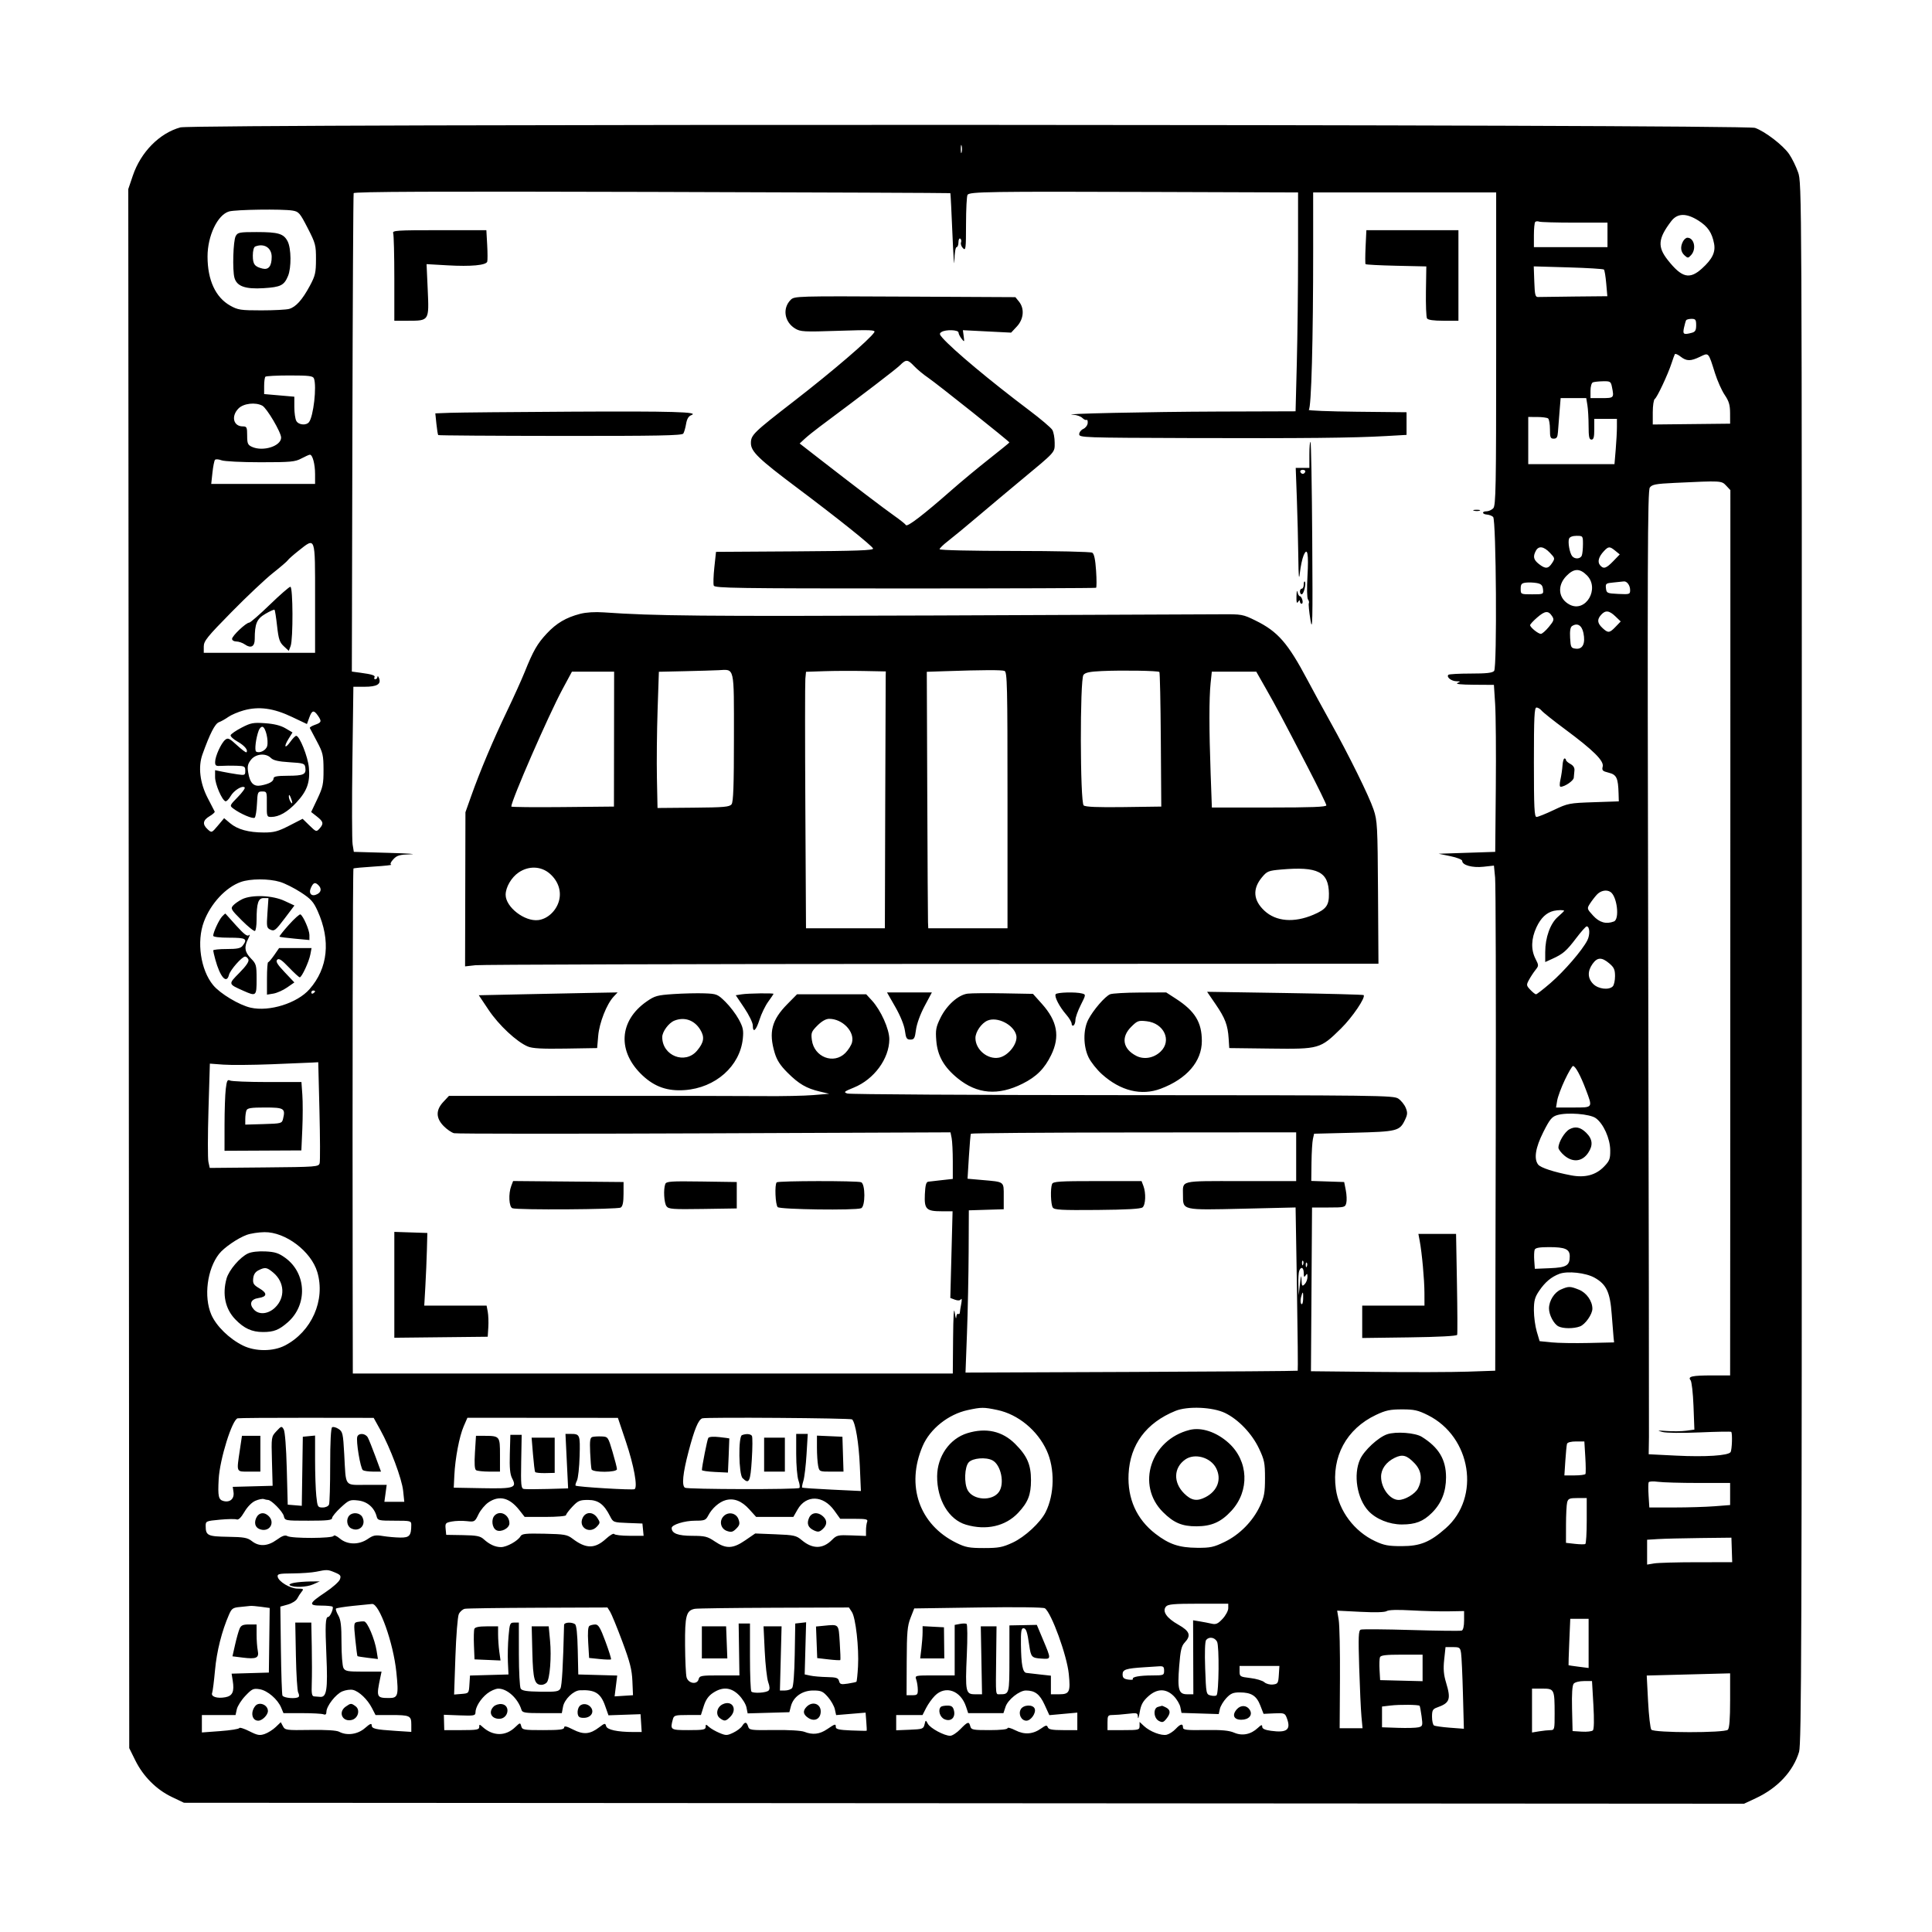 <svg xmlns="http://www.w3.org/2000/svg" width="1024" height="1024" viewBox="0 0 1024 1024" version="1.1">
	<path d="M 95.606 67.520 C 84.531 70.566, 74.622 80.619, 70.404 93.087 L 67.993 100.213 68.246 513.377 L 68.500 926.542 71.701 933.021 C 75.891 941.504, 82.868 948.507, 91 952.394 L 97.500 955.500 510.941 955.755 L 924.382 956.010 930.675 953.065 C 942.210 947.667, 950.440 938.834, 953.545 928.518 C 954.808 924.322, 955.001 869.162, 955.010 510.345 C 955.020 99.815, 955.006 96.968, 953.023 91.326 C 951.926 88.203, 949.784 83.846, 948.264 81.644 C 945.027 76.957, 935.432 69.601, 930.176 67.778 C 924.567 65.832, 102.665 65.578, 95.606 67.520 M 509.232 79 C 509.232 80.925, 509.438 81.713, 509.689 80.750 C 509.941 79.787, 509.941 78.213, 509.689 77.250 C 509.438 76.287, 509.232 77.075, 509.232 79 M 187.447 102.388 C 187.235 103, 186.932 160.301, 186.773 229.725 L 186.484 355.950 190.992 356.559 C 197.368 357.420, 199.113 358.008, 198.456 359.072 C 198.140 359.582, 198.359 360, 198.941 360 C 199.523 360, 200.032 359.438, 200.070 358.750 C 200.109 358.063, 200.488 358.390, 200.913 359.478 C 202.140 362.618, 199.788 364, 193.218 364 L 187.294 364 186.774 403.815 C 186.488 425.713, 186.542 445.401, 186.893 447.565 L 187.531 451.500 206.016 452.034 C 216.182 452.328, 221.402 452.666, 217.615 452.784 C 211.748 452.968, 210.393 453.362, 208.460 455.448 C 207.049 456.972, 206.627 458.043, 207.345 458.282 C 207.980 458.494, 203.828 458.952, 198.117 459.300 C 192.406 459.648, 187.556 460.110, 187.339 460.327 C 186.970 460.697, 186.756 575.088, 186.925 681.250 L 187 728 346 728 L 505 728 505.157 709.250 C 505.255 697.619, 505.575 692.398, 506 695.500 C 506.377 698.250, 506.756 699.461, 506.843 698.191 C 506.929 696.921, 507.375 696.114, 507.833 696.397 C 508.292 696.680, 508.698 696.369, 508.736 695.706 C 508.774 695.043, 509.112 692.925, 509.487 691 C 509.862 689.073, 509.793 688.005, 509.334 688.624 C 508.780 689.371, 507.694 689.447, 506.094 688.849 L 503.687 687.949 504.287 664.974 L 504.886 642 499.134 642 C 490.917 642, 489.825 640.899, 490.196 632.984 C 490.423 628.152, 490.879 626.470, 492 626.322 C 492.825 626.212, 496.088 625.838, 499.250 625.490 L 505 624.856 505 615.553 C 505 610.436, 504.726 604.881, 504.392 603.208 L 503.783 600.166 373.414 600.697 C 301.711 600.989, 241.969 600.958, 240.655 600.628 C 239.340 600.298, 236.855 598.587, 235.133 596.824 C 230.974 592.571, 230.922 588.366, 234.974 584.028 L 237.947 580.845 312.724 580.821 C 353.851 580.808, 395.375 580.872, 405 580.962 C 414.625 581.053, 426.325 580.810, 431 580.422 L 439.500 579.716 434.500 578.537 C 427.404 576.864, 423.377 574.507, 417.394 568.525 C 413.513 564.643, 411.757 561.922, 410.583 557.966 C 407.346 547.067, 409.021 540.616, 417.261 532.250 L 422.432 527 440.772 527 L 459.113 527 462.102 530.250 C 466.876 535.439, 471.389 545.489, 471.359 550.862 C 471.301 561.158, 463.266 572.083, 452.550 576.438 C 447.316 578.566, 446.990 578.867, 449.132 579.594 C 450.434 580.035, 516.075 580.420, 595 580.448 C 731.452 580.497, 738.630 580.588, 741.149 582.299 C 742.606 583.288, 744.361 585.458, 745.050 587.120 C 746.099 589.654, 746.041 590.690, 744.691 593.523 C 741.848 599.485, 740.630 599.791, 717.500 600.369 L 696.500 600.894 695.868 603.697 C 695.521 605.239, 695.183 610.870, 695.118 616.211 L 695 625.922 703.721 626.211 L 712.442 626.500 713.302 630.860 C 713.774 633.259, 713.891 636.296, 713.562 637.610 C 712.986 639.903, 712.605 640, 704.183 640 L 695.404 640 695.118 683.393 L 694.831 726.785 729.165 727.143 C 748.049 727.339, 770.025 727.275, 778 727 L 792.500 726.500 792.777 599 C 792.930 528.875, 792.777 468.640, 792.436 465.144 L 791.818 458.787 786.227 459.397 C 780.360 460.037, 775 458.556, 775 456.295 C 775 455.607, 772.286 454.519, 768.750 453.789 L 762.500 452.500 777.500 452 L 792.500 451.500 792.808 417.500 C 792.977 398.800, 792.821 378.887, 792.462 373.250 L 791.808 363 781.154 362.930 C 774.270 362.884, 771.208 362.555, 772.500 362 C 774.301 361.226, 774.239 361.134, 771.872 361.070 C 769.171 360.998, 766.504 358.829, 767.675 357.658 C 768.037 357.296, 773.378 357, 779.544 357 C 787.966 357, 791.046 356.650, 791.924 355.591 C 793.520 353.669, 793.017 275.615, 791.399 273.998 C 790.794 273.393, 789.331 272.825, 788.149 272.736 C 785.480 272.535, 785.285 271, 787.929 271 C 788.989 271, 790.564 270.293, 791.429 269.429 C 792.832 268.025, 793 258.985, 793 184.929 L 793 102 744.500 102 L 696 102 696.008 131.750 C 696.020 180.170, 695.034 216.359, 693.680 217.209 C 693.031 217.616, 704.425 218.073, 719 218.225 L 745.500 218.500 745.500 224.500 L 745.500 230.500 734.500 231.124 C 717.056 232.114, 691.695 232.369, 629.750 232.178 C 574.323 232.007, 572 231.926, 572 230.153 C 572 229.137, 572.977 227.869, 574.172 227.336 C 575.367 226.803, 576.415 225.406, 576.501 224.230 C 576.588 223.055, 576.322 222.301, 575.910 222.556 C 575.498 222.810, 574.482 222.339, 573.652 221.509 C 572.822 220.679, 570.648 219.918, 568.821 219.817 C 559.960 219.330, 609.141 218.251, 645.590 218.133 L 686.679 218 687.340 192.338 C 687.703 178.224, 688 152.124, 688 134.338 L 688 102 613.250 101.750 C 523.945 101.451, 513.870 101.604, 512.813 103.269 C 512.383 103.946, 512.024 110.945, 512.015 118.821 C 512.001 131.939, 511.866 133.009, 510.403 131.546 C 509.524 130.667, 509.055 129.300, 509.359 128.506 C 509.664 127.713, 509.482 126.798, 508.956 126.473 C 508.430 126.148, 508 127.034, 508 128.441 C 508 129.848, 507.550 131, 507 131 C 506.439 131, 505.933 134.185, 505.847 138.250 C 505.763 142.238, 505.296 135.846, 504.810 124.046 C 504.323 112.246, 503.828 102.495, 503.710 102.377 C 503.593 102.259, 432.472 101.963, 345.664 101.720 C 230.403 101.396, 187.727 101.576, 187.447 102.388 M 121.388 112.083 C 115.318 113.844, 110 124.986, 110 135.944 C 110 148.459, 114.236 157.628, 122.039 162 C 126.107 164.280, 127.556 164.500, 138.500 164.500 C 145.100 164.500, 151.724 164.157, 153.220 163.738 C 156.798 162.737, 160.211 158.944, 164.197 151.539 C 167.083 146.181, 167.452 144.597, 167.475 137.489 C 167.499 129.949, 167.239 128.969, 163.057 120.838 C 158.949 112.848, 158.347 112.155, 155.057 111.611 C 149.638 110.714, 124.912 111.061, 121.388 112.083 M 885.767 117.250 C 878.780 126.441, 878.396 130.792, 883.952 137.820 C 891.406 147.250, 895.487 148.265, 902.062 142.325 C 907.540 137.376, 909.350 133.678, 908.503 129.163 C 907.416 123.368, 905.194 120.079, 900.249 116.943 C 893.756 112.825, 889.054 112.925, 885.767 117.250 M 813.698 117.636 C 813.314 118.019, 813 121.183, 813 124.667 L 813 131 832.500 131 L 852 131 852 124.500 L 852 118 834.582 118 C 825.002 118, 816.541 117.761, 815.780 117.469 C 815.018 117.177, 814.082 117.252, 813.698 117.636 M 208.393 123.582 C 208.727 124.452, 209 135.252, 209 147.582 L 209 170 216.309 170 C 227.473 170, 227.446 170.042, 226.705 153.644 L 226.088 139.996 237.356 140.640 C 249.595 141.339, 257.585 140.597, 258.236 138.702 C 258.463 138.041, 258.454 134.012, 258.215 129.750 L 257.781 122 232.784 122 C 210.400 122, 207.849 122.165, 208.393 123.582 M 723.793 130.750 C 723.566 135.563, 723.557 139.725, 723.773 140 C 723.989 140.275, 731.324 140.660, 740.073 140.855 L 755.979 141.209 755.775 154.355 C 755.662 161.585, 755.918 168.063, 756.344 168.750 C 756.858 169.580, 759.786 170, 765.059 170 L 773 170 773 146 L 773 122 748.603 122 L 724.205 122 723.793 130.750 M 124.915 125.159 C 123.586 127.642, 123.128 143.171, 124.264 147.232 C 125.528 151.748, 130.006 153.344, 139.714 152.738 C 148.763 152.174, 150.569 151.273, 152.655 146.282 C 154.486 141.903, 154.372 131.620, 152.452 127.907 C 150.347 123.836, 147.540 123, 135.970 123 C 126.851 123, 125.979 123.170, 124.915 125.159 M 892.035 127.934 C 890.490 130.822, 890.778 133.490, 892.838 135.353 C 894.555 136.907, 894.784 136.896, 896.338 135.179 C 899.256 131.955, 897.956 126, 894.335 126 C 893.640 126, 892.605 126.870, 892.035 127.934 M 135.250 130.662 C 134.522 130.956, 134 132.961, 134 135.461 C 134 140.076, 134.967 141.358, 139.210 142.371 C 142.369 143.125, 144 141.003, 144 136.137 C 144 131.307, 139.943 128.768, 135.250 130.662 M 813.211 149.343 C 813.460 156.373, 813.742 157.488, 815.250 157.417 C 816.212 157.371, 824.858 157.258, 834.462 157.167 L 851.925 157 851.334 150.250 C 851.009 146.537, 850.463 143.217, 850.122 142.872 C 849.780 142.526, 841.270 142.006, 831.211 141.715 L 812.922 141.186 813.211 149.343 M 419.070 158.930 C 414.601 163.399, 415.721 170.638, 421.420 174.116 C 424.266 175.852, 426.009 175.945, 444.391 175.335 C 461.554 174.765, 464.159 174.872, 463.391 176.113 C 461.146 179.738, 441.228 196.829, 421 212.485 C 399.255 229.315, 398 230.537, 398 234.876 C 398 239.317, 402.013 243.196, 422.500 258.557 C 443.830 274.549, 462.266 289.291, 462.747 290.739 C 463.070 291.708, 454.057 292.035, 421.330 292.239 L 379.500 292.500 378.619 300.687 C 378.134 305.189, 377.998 309.553, 378.317 310.385 C 378.830 311.720, 390.669 311.897, 479.625 311.898 C 535.026 311.899, 580.616 311.737, 580.938 311.538 C 581.260 311.340, 581.264 307.278, 580.948 302.512 C 580.553 296.574, 579.920 293.562, 578.936 292.939 C 578.138 292.434, 559.838 292.024, 537.750 292.015 C 514.736 292.006, 498 291.619, 498 291.096 C 498 290.599, 499.964 288.686, 502.364 286.846 C 504.764 285.006, 512.039 279, 518.530 273.500 C 525.022 268, 535.096 259.550, 540.916 254.723 C 559.816 239.049, 559 239.955, 559 234.658 C 559 232.081, 558.438 229.024, 557.750 227.863 C 557.063 226.703, 551.550 222.026, 545.500 217.470 C 524.918 201.970, 505.264 185.557, 499.540 179.092 C 497.869 177.204, 497.795 176.742, 499.040 175.954 C 501.252 174.555, 507.994 174.777, 508.032 176.250 C 508.049 176.938, 508.773 178.400, 509.639 179.500 C 511.149 181.417, 511.197 181.365, 510.781 178.255 L 510.348 175.010 523.131 175.657 L 535.914 176.304 538.957 173.046 C 542.613 169.133, 543.090 163.568, 540.089 159.861 L 538.178 157.500 479.634 157.205 C 422.034 156.915, 421.057 156.943, 419.070 158.930 M 893.677 169.750 C 893.434 170.162, 892.922 171.963, 892.538 173.750 C 891.796 177.212, 892.341 177.551, 896.750 176.370 C 898.521 175.895, 899 175.047, 899 172.383 C 899 169.463, 898.666 169, 896.559 169 C 895.216 169, 893.919 169.338, 893.677 169.750 M 887.701 187.732 C 887.460 188.155, 886.694 190.261, 886 192.414 C 884.092 198.326, 878.289 210.703, 877.073 211.455 C 876.483 211.820, 876 215.015, 876 218.556 L 876 224.994 896.500 224.776 L 917 224.559 916.982 219.029 C 916.967 214.626, 916.386 212.648, 914.130 209.320 C 912.571 207.020, 910.259 201.845, 908.991 197.820 C 905.429 186.503, 905.726 186.831, 901.059 189.086 C 896.026 191.517, 893.901 191.496, 890.705 188.982 C 889.294 187.873, 887.942 187.310, 887.701 187.732 M 477 193.605 C 474.907 195.685, 457.841 208.749, 434.338 226.261 C 431.499 228.376, 427.975 231.221, 426.506 232.582 L 423.835 235.058 434.167 243.087 C 453.178 257.859, 468.437 269.465, 473.993 273.380 C 477.022 275.514, 479.801 277.731, 480.169 278.308 C 480.890 279.438, 489.540 272.801, 504.500 259.640 C 509.450 255.285, 518.337 247.914, 524.250 243.259 C 530.163 238.604, 535 234.667, 535 234.509 C 535 233.974, 496.527 203.325, 492 200.253 C 489.525 198.574, 486.178 195.805, 484.563 194.100 C 481.064 190.407, 480.270 190.355, 477 193.605 M 140.667 199.667 C 140.300 200.033, 140 202.252, 140 204.598 L 140 208.863 148 209.560 L 156 210.258 156 215.695 C 156 218.685, 156.466 222.002, 157.035 223.066 C 158.200 225.243, 162.230 225.653, 163.761 223.750 C 166.133 220.802, 167.965 204.677, 166.393 200.582 C 165.885 199.259, 163.786 199, 153.560 199 C 146.835 199, 141.033 199.300, 140.667 199.667 M 844.250 202.662 C 843.549 202.945, 843 204.886, 843 207.083 L 843 211 849 211 C 855.457 211, 855.533 210.917, 854.375 205.125 C 853.793 202.213, 853.468 202.005, 849.625 202.079 C 847.356 202.122, 844.938 202.385, 844.250 202.662 M 826.579 218.250 C 826.254 222.238, 825.878 227.075, 825.744 229 C 825.552 231.752, 825.073 232.500, 823.500 232.500 C 821.766 232.500, 821.500 231.834, 821.502 227.500 C 821.503 224.750, 821.053 222.169, 820.502 221.765 C 819.951 221.361, 817.362 221.024, 814.750 221.015 L 810 221 810 233.500 L 810 246 832.853 246 L 855.707 246 856.353 238.349 C 856.709 234.141, 857 228.741, 857 226.349 L 857 222 851 222 L 845 222 845 227.500 C 845 231.722, 844.652 233, 843.500 233 C 842.306 233, 841.998 231.523, 841.989 225.750 C 841.983 221.762, 841.699 216.813, 841.358 214.750 L 840.738 211 833.954 211 L 827.171 211 826.579 218.250 M 126.455 216.455 C 122.368 220.541, 123.653 226, 128.700 226 C 130.783 226, 131 226.456, 131 230.839 C 131 235.055, 131.328 235.829, 133.547 236.839 C 139.393 239.503, 149 236.456, 149 231.939 C 149 229.149, 141.431 216.301, 139.031 215.017 C 135.407 213.077, 129.113 213.796, 126.455 216.455 M 238.615 218.795 L 230.729 219.089 231.303 224.650 C 231.619 227.708, 232.053 230.386, 232.268 230.601 C 232.483 230.816, 261.607 231.016, 296.989 231.045 C 348.713 231.089, 361.485 230.845, 362.161 229.800 C 362.623 229.085, 363.290 226.774, 363.642 224.665 C 364.081 222.036, 364.946 220.585, 366.391 220.047 C 371.049 218.316, 356.767 217.902, 302.500 218.196 C 271.700 218.363, 242.952 218.633, 238.615 218.795 M 694 240.833 L 694 248 690.380 248 L 686.759 248 687.356 264.250 C 687.684 273.188, 688.032 287.025, 688.129 295 C 688.262 305.957, 688.469 308.034, 688.976 303.500 C 689.345 300.200, 690.208 296.150, 690.894 294.500 C 692.956 289.539, 693.685 293.381, 692.981 305.500 C 692.621 311.715, 692.741 317.025, 693.258 317.706 C 693.761 318.370, 693.966 319.270, 693.714 319.706 C 693.462 320.143, 693.837 324.100, 694.547 328.500 C 695.670 335.460, 695.795 329.891, 695.510 285.674 C 695.329 257.720, 694.916 234.582, 694.591 234.257 C 694.266 233.932, 694 236.892, 694 240.833 M 159.739 243 C 156.405 244.787, 154.097 245, 138.069 245 C 128.101 245, 118.918 244.539, 117.402 243.963 C 115.902 243.392, 114.352 243.280, 113.958 243.713 C 113.565 244.146, 112.953 247.200, 112.600 250.500 L 111.957 256.500 139.477 256.500 L 166.998 256.500 166.999 251.315 C 167 246.008, 165.670 241, 164.260 241 C 163.826 241, 161.791 241.900, 159.739 243 M 689.192 250.075 C 689.389 250.666, 689.977 251.150, 690.500 251.150 C 691.023 251.150, 691.611 250.666, 691.808 250.075 C 692.005 249.484, 691.417 249, 690.500 249 C 689.583 249, 688.995 249.484, 689.192 250.075 M 887.666 255.937 C 877.556 256.418, 875.629 256.779, 874.436 258.414 C 873.247 260.044, 873.120 296.792, 873.578 506.414 C 873.874 641.761, 874.053 756.614, 873.977 761.642 L 873.838 770.784 888.391 771.511 C 903.965 772.290, 916.040 771.509, 917.235 769.646 C 918.009 768.438, 918.296 759.630, 917.584 758.917 C 917.355 758.687, 909.863 758.817, 900.935 759.204 C 891.535 759.611, 883.187 759.513, 881.101 758.970 C 878.011 758.166, 878.346 758.095, 883.471 758.467 C 886.755 758.706, 891.381 758.635, 893.750 758.311 L 898.057 757.720 897.593 745.290 C 897.338 738.454, 896.638 732.269, 896.039 731.547 C 894.383 729.551, 896.882 729, 907.582 729 L 917 729 917.058 646.750 C 917.090 601.513, 917.121 495.937, 917.126 412.137 L 917.137 259.775 914.894 257.387 C 912.423 254.757, 912.459 254.759, 887.666 255.937 M 781.269 270.693 C 782.242 270.947, 783.592 270.930, 784.269 270.656 C 784.946 270.382, 784.150 270.175, 782.500 270.195 C 780.850 270.215, 780.296 270.439, 781.269 270.693 M 831.634 285.511 C 830.923 287.364, 831.925 293.046, 833.263 294.750 C 834.640 296.503, 837.668 296.307, 838.393 294.418 C 838.727 293.548, 839 290.848, 839 288.418 C 839 284.062, 838.952 284, 835.607 284 C 833.503 284, 831.994 284.574, 831.634 285.511 M 158.177 291.954 C 155.426 294.129, 152.881 296.383, 152.523 296.963 C 152.164 297.543, 148.638 300.570, 144.686 303.690 C 140.733 306.810, 130.863 316.113, 122.750 324.365 C 109.731 337.607, 108 339.756, 108 342.684 L 108 346 137.500 346 L 167 346 167 317 C 167 283.706, 167.351 284.703, 158.177 291.954 M 814.035 291.934 C 812.405 294.980, 812.798 296.696, 815.635 298.927 C 819.088 301.644, 820.599 301.542, 822.621 298.455 C 824.234 295.994, 824.196 295.814, 821.457 292.955 C 818.186 289.541, 815.513 289.174, 814.035 291.934 M 850.050 292.176 C 847.316 295.111, 846.584 297.794, 848.040 299.548 C 849.874 301.758, 851.290 301.330, 855.054 297.426 L 858.500 293.852 856.139 291.926 C 853.149 289.486, 852.533 289.512, 850.050 292.176 M 830.196 305.298 C 825.167 310.486, 825.975 317.384, 831.973 320.486 C 840.485 324.888, 848.072 311.918, 841.077 304.923 C 837.251 301.097, 834.165 301.203, 830.196 305.298 M 691 309.833 C 691 311.025, 690.550 312, 690 312 C 689.450 312, 689 312.675, 689 313.500 C 689 314.325, 689.414 315, 689.921 315 C 691.005 315, 692.463 309.130, 691.595 308.262 C 691.268 307.934, 691 308.642, 691 309.833 M 808.750 308.807 C 806.449 309.080, 806 309.612, 806 312.066 C 806 314.989, 806.023 315, 812.066 315 C 818.076 315, 818.130 314.975, 817.816 312.286 C 817.569 310.159, 816.850 309.453, 814.500 309.026 C 812.850 308.726, 810.263 308.627, 808.750 308.807 M 855.189 308.735 C 851.178 309.094, 850.900 309.307, 851.189 311.810 C 851.485 314.372, 851.796 314.514, 857.750 314.798 C 863.726 315.082, 864 314.993, 864 312.748 C 864 310.216, 862.247 307.892, 860.550 308.175 C 859.972 308.271, 857.560 308.523, 855.189 308.735 M 143 320.500 C 137.607 325.725, 132.702 330, 132.100 330 C 130.436 330, 123 337.041, 123 338.616 C 123 339.390, 124.005 340, 125.277 340 C 126.530 340, 128.576 340.715, 129.824 341.589 C 132.989 343.806, 134.998 342.719, 135.011 338.781 C 135.039 330.480, 136.066 328.046, 140.682 325.340 C 143.107 323.920, 145.283 322.949, 145.517 323.184 C 145.752 323.419, 146.359 327.315, 146.865 331.842 C 147.644 338.803, 148.193 340.450, 150.425 342.518 L 153.063 344.963 154.032 342.417 C 155.418 338.770, 155.304 311, 153.902 311 C 153.299 311, 148.393 315.275, 143 320.500 M 687.151 316 C 687.065 319.238, 687.302 320.079, 688 319 C 688.646 318, 688.974 317.917, 688.985 318.750 C 688.993 319.438, 689.408 320, 689.906 320 C 690.405 320, 690.577 319.100, 690.290 318 C 690.002 316.900, 689.401 316, 688.953 316 C 688.505 316, 687.944 314.988, 687.706 313.750 C 687.467 312.512, 687.218 313.525, 687.151 316 M 307.500 325.345 C 299.995 327.301, 294.958 330.268, 289.818 335.763 C 284.784 341.146, 282.616 344.920, 278.104 356.162 C 276.484 360.198, 272.185 369.698, 268.550 377.273 C 261.332 392.318, 254.409 408.751, 249.709 422 L 246.693 430.500 246.596 471.351 L 246.500 512.201 252 511.585 C 255.025 511.246, 363.950 510.929, 494.055 510.880 L 730.611 510.792 730.377 473.077 C 730.158 437.656, 730.015 434.980, 728.025 429.076 C 725.594 421.857, 714.918 400.224, 705.085 382.591 C 701.377 375.941, 695.955 366, 693.037 360.500 C 682.571 340.775, 677.303 334.738, 665.469 328.908 C 658.762 325.604, 658.197 325.503, 647.025 325.585 C 640.686 325.632, 572.950 325.915, 496.500 326.214 C 371.983 326.701, 346.913 326.468, 320 324.571 C 315.347 324.243, 310.602 324.537, 307.500 325.345 M 814.750 327.273 C 812.687 329.048, 811 330.878, 811 331.340 C 811 332.485, 815.221 335.926, 816.677 335.967 C 817.325 335.985, 819.230 334.331, 820.911 332.292 C 823.637 328.984, 823.821 328.363, 822.614 326.542 C 820.615 323.525, 818.922 323.682, 814.750 327.273 M 848.655 325.829 C 846.395 328.326, 846.577 330.254, 849.314 332.826 C 852.310 335.640, 853.079 335.570, 856.317 332.191 L 859.008 329.382 856.199 326.691 C 852.905 323.535, 850.934 323.310, 848.655 325.829 M 833.192 331.839 C 832.312 332.412, 831.985 334.455, 832.192 338.095 C 832.480 343.155, 832.675 343.520, 835.242 343.816 C 838.865 344.233, 840.403 341.042, 839.250 335.500 C 838.397 331.396, 836.052 329.979, 833.192 331.839 M 362.859 355.747 L 349.218 356.055 348.539 376.278 C 348.166 387.400, 348.004 403.644, 348.180 412.376 L 348.500 428.252 367.500 428.087 C 383.871 427.945, 386.673 427.694, 387.750 426.270 C 388.693 425.024, 389 416.315, 389 390.844 C 389 352.615, 389.497 354.778, 380.816 355.219 C 378.442 355.340, 370.362 355.577, 362.859 355.747 M 436.852 355.743 L 427.203 356.070 426.852 359.785 C 426.658 361.828, 426.657 392.413, 426.848 427.750 L 427.196 492 448.098 492 L 469 492 469.188 426.500 C 469.291 390.475, 469.403 359.847, 469.438 358.438 L 469.500 355.876 458 355.646 C 451.675 355.519, 442.158 355.563, 436.852 355.743 M 500.860 355.744 L 491.221 356.070 491.470 420.785 C 491.608 456.378, 491.783 486.962, 491.860 488.750 L 492 492 513 492 L 534 492 534 424.107 C 534 363.120, 533.839 356.152, 532.418 355.607 C 530.890 355.021, 521.011 355.064, 500.860 355.744 M 584 355.673 C 577.562 355.963, 575.197 356.460, 574.250 357.719 C 572.336 360.266, 572.456 425.304, 574.378 426.899 C 575.337 427.694, 581.816 427.960, 595.628 427.772 L 615.500 427.500 615.258 392.091 C 615.125 372.617, 614.783 356.450, 614.499 356.166 C 613.824 355.490, 594.843 355.184, 584 355.673 M 298.153 365.250 C 290.740 379.009, 271 424.260, 271 427.494 C 271 427.790, 283.241 427.912, 298.202 427.766 L 325.404 427.500 325.452 391.751 L 325.500 356.002 314.318 356.001 L 303.137 356 298.153 365.250 M 641.642 362.147 C 640.820 370.013, 640.826 386.868, 641.658 409.840 L 642.316 428 672.658 428 C 695.104 428, 703 427.696, 703 426.834 C 703 426.192, 698.547 417.080, 693.104 406.584 C 679.456 380.264, 676.552 374.812, 670.828 364.750 L 665.850 356 654.067 356 L 642.285 356 641.642 362.147 M 129.146 376.521 C 126.201 377.341, 122.535 378.907, 121 380 C 119.466 381.093, 117.231 382.349, 116.034 382.792 C 113.944 383.565, 111.253 388.822, 107.302 399.852 C 104.928 406.478, 105.968 415.058, 110.109 423.013 C 111.966 426.581, 113.626 429.798, 113.797 430.162 C 113.968 430.526, 112.734 431.635, 111.054 432.627 C 107.477 434.740, 107.176 436.944, 110.103 439.593 C 112.191 441.483, 112.230 441.468, 115.500 437.573 L 118.794 433.649 121.943 436.298 C 125.901 439.629, 131.702 441.229, 139.864 441.241 C 145.226 441.249, 147.342 440.678, 153.311 437.615 L 160.396 433.981 164.018 437.518 C 167.516 440.934, 167.698 440.991, 169.320 439.199 C 171.674 436.598, 171.440 435.489, 167.962 432.767 L 164.923 430.389 168.212 423.445 C 171.138 417.264, 171.497 415.564, 171.475 408 C 171.452 400.242, 171.147 398.933, 167.982 393 C 166.075 389.425, 164.378 386.214, 164.212 385.864 C 164.045 385.514, 165.280 384.750, 166.955 384.166 C 170.426 382.955, 170.616 382.325, 168.443 379.223 C 166.310 376.177, 165.337 376.426, 163.908 380.379 L 162.686 383.757 154.593 379.919 C 144.887 375.317, 137.168 374.286, 129.146 376.521 M 813 404 C 813 428.153, 813.233 433, 814.396 433 C 815.164 433, 819.277 431.345, 823.536 429.323 C 831.005 425.776, 831.752 425.629, 844.640 425.192 L 858 424.739 857.882 420.620 C 857.643 412.321, 856.827 410.584, 852.683 409.559 C 849.363 408.737, 848.953 408.322, 849.462 406.294 C 850.217 403.289, 844.572 397.696, 829.500 386.514 C 823.450 382.025, 817.882 377.599, 817.128 376.677 C 816.373 375.754, 815.135 375, 814.378 375 C 813.239 375, 813 380.035, 813 404 M 128.044 385.665 C 125.044 387.224, 122.433 389.020, 122.242 389.657 C 122.051 390.293, 123.698 391.826, 125.901 393.065 C 129.599 395.143, 131.680 397.654, 130.600 398.734 C 130.353 398.980, 128.094 397.284, 125.579 394.966 C 121.563 391.264, 120.803 390.918, 119.344 392.125 C 117.202 393.898, 114.050 400.828, 114.022 403.828 C 114.003 405.838, 114.445 406.126, 117.250 405.933 C 119.037 405.810, 122.638 405.775, 125.250 405.855 C 129.617 405.988, 130 406.202, 130 408.512 C 130 410.898, 129.787 410.992, 125.750 410.402 C 123.412 410.060, 119.813 409.427, 117.750 408.996 L 114 408.213 114 411.894 C 114 415.625, 117.666 424.156, 119.500 424.693 C 120.050 424.854, 121.267 423.639, 122.204 421.993 C 123.947 418.929, 128.466 416.133, 129.692 417.359 C 130.068 417.734, 128.400 420.054, 125.987 422.514 C 121.745 426.835, 121.663 427.035, 123.549 428.474 C 127.281 431.322, 134.145 434.255, 135.022 433.375 C 135.502 432.894, 136.031 429.575, 136.197 426 C 136.485 419.814, 136.621 419.500, 139 419.500 C 141.428 419.500, 141.498 419.695, 141.421 426.250 C 141.345 432.700, 141.446 433, 143.703 433 C 147.861 433, 152.377 430.418, 157.108 425.338 C 162.775 419.252, 164.425 414.622, 163.715 406.798 C 163.193 401.042, 158.776 390, 156.995 390 C 156.522 390, 155.156 391.376, 153.959 393.058 C 151.052 397.140, 150.205 396.022, 152.901 391.660 L 155.030 388.215 151.300 386.014 C 148.778 384.526, 145.290 383.654, 140.535 383.322 C 134.230 382.881, 132.934 383.124, 128.044 385.665 M 137.131 387.169 C 135.629 391.145, 134.814 397.767, 135.756 398.349 C 137.550 399.458, 141.036 397.703, 141.615 395.399 C 142.375 392.370, 140.831 385.777, 139.237 385.246 C 138.563 385.021, 137.616 385.887, 137.131 387.169 M 133.019 402.703 C 131.304 404.883, 131.021 406.189, 131.555 409.453 C 132.475 415.072, 134.441 417.053, 138.362 416.312 C 142.679 415.495, 145 414.184, 145 412.563 C 145 411.529, 146.860 411.189, 152.632 411.166 C 160.924 411.133, 162.345 410.470, 161.835 406.865 C 161.521 404.651, 160.986 404.468, 153.424 404 C 147.557 403.637, 144.870 403.021, 143.602 401.750 C 140.865 399.005, 135.551 399.483, 133.019 402.703 M 828.157 405.731 C 828.019 407.783, 827.525 411.158, 827.059 413.231 C 826.544 415.525, 826.582 417, 827.156 417 C 829.357 417, 834.010 413.812, 834.128 412.224 C 834.198 411.276, 834.359 409.530, 834.487 408.344 C 834.636 406.951, 833.883 405.740, 832.359 404.925 C 831.062 404.230, 830 403.288, 830 402.831 C 830 402.374, 829.642 402, 829.204 402 C 828.767 402, 828.296 403.679, 828.157 405.731 M 153.086 422 C 153.055 422.825, 153.467 424.175, 154 425 C 155.181 426.828, 155.181 425.249, 154 422.500 C 153.433 421.181, 153.122 421.011, 153.086 422 M 274.875 462.439 C 271.033 465.050, 268 470.262, 268 474.253 C 268 480.792, 278.100 488.590, 285.362 487.657 C 290.150 487.041, 294.634 482.952, 296.181 477.792 C 297.746 472.566, 295.976 467.064, 291.453 463.093 C 286.837 459.040, 280.259 458.780, 274.875 462.439 M 679.139 460.859 C 672.308 461.454, 671.569 461.749, 668.896 464.954 C 663.773 471.093, 664.207 477.136, 670.169 482.702 C 676.316 488.442, 685.878 489.219, 696.179 484.815 C 702.944 481.923, 704.448 479.866, 704.358 473.630 C 704.191 462.079, 698.459 459.176, 679.139 460.859 M 127.627 467.468 C 119.662 470.307, 111.676 478.904, 108.084 488.505 C 104.125 499.087, 106.303 514.059, 112.979 522.158 C 116.678 526.646, 126.788 532.716, 132.853 534.091 C 142.788 536.343, 157.534 531.711, 164.048 524.293 C 173.851 513.127, 175.371 498.489, 168.350 482.846 C 166.157 477.959, 164.799 476.453, 159.437 472.959 C 155.958 470.692, 150.990 468.199, 148.397 467.419 C 142.480 465.638, 132.696 465.661, 127.627 467.468 M 164.785 470.572 C 163.376 473.664, 165.238 475.478, 168.196 473.895 C 170.281 472.779, 170.520 470.920, 168.800 469.200 C 167.008 467.408, 166.083 467.724, 164.785 470.572 M 846.307 474.250 C 845.184 475.488, 843.534 477.653, 842.640 479.063 C 841.065 481.546, 841.120 481.740, 844.392 485.313 C 847.750 488.979, 851.304 489.972, 855.418 488.393 C 858.517 487.204, 857.110 475.109, 853.600 472.765 C 851.504 471.366, 848.339 472.010, 846.307 474.250 M 128.325 476.612 C 126.578 477.473, 124.438 478.963, 123.569 479.923 C 122.105 481.542, 122.437 482.117, 128.130 487.810 C 131.507 491.187, 134.660 493.710, 135.135 493.416 C 135.611 493.122, 136 490.490, 136 487.566 C 136 478.658, 136.866 476, 139.768 476 L 142.286 476 141.745 483.886 C 141.237 491.300, 141.336 491.832, 143.403 492.774 C 145.378 493.674, 146.133 493.071, 150.829 486.855 L 156.056 479.934 150.778 477.477 C 144.410 474.512, 133.439 474.089, 128.325 476.612 M 823.542 482.771 C 819.665 483.674, 816.673 486.506, 814.367 491.458 C 811.541 497.529, 811.357 503.316, 813.837 508.179 C 815.622 511.682, 815.621 511.847, 813.805 514.141 C 812.777 515.438, 811.240 517.783, 810.390 519.352 C 808.934 522.037, 808.975 522.344, 811.096 524.602 C 812.335 525.921, 813.695 527, 814.117 527 C 814.540 527, 817.999 524.314, 821.804 521.031 C 829.070 514.762, 838.652 503.652, 841.319 498.403 C 842.839 495.413, 842.622 491, 840.955 491 C 840.508 491, 838.011 493.813, 835.406 497.250 C 830.252 504.051, 828.436 505.622, 822.750 508.201 L 819 509.902 819 504.566 C 819 496.940, 821.671 489.496, 825.665 485.989 C 827.499 484.379, 829 482.918, 829 482.743 C 829 482.249, 825.713 482.265, 823.542 482.771 M 117.699 485.780 C 116.010 487.646, 113 494.173, 113 495.968 C 113 496.596, 116.324 497, 121.500 497 C 130.385 497, 131.382 497.596, 128.608 501.250 C 127.561 502.629, 125.767 503, 120.140 503 C 116.213 503, 113.003 503.337, 113.006 503.750 C 113.009 504.163, 113.502 506.300, 114.101 508.500 C 116.651 517.861, 120.088 521.768, 121.350 516.741 C 122.015 514.091, 128.251 507, 129.916 507 C 130.547 507, 131.335 507.711, 131.669 508.579 C 132.073 509.632, 130.479 511.978, 126.887 515.615 C 120.916 521.663, 120.882 521.500, 128.833 525.060 C 135.830 528.193, 136 528.050, 136 519.034 C 136 511.533, 135.825 510.890, 133 508 C 129.641 504.563, 129.279 501.913, 131.569 497.500 C 132.425 495.850, 132.606 495.014, 131.971 495.642 C 131.103 496.500, 129.435 495.261, 125.245 490.642 C 122.180 487.264, 119.594 484.385, 119.497 484.244 C 119.400 484.103, 118.591 484.794, 117.699 485.780 M 153.123 490.139 C 150.178 493.419, 147.933 496.259, 148.134 496.451 C 148.335 496.643, 151.988 497.123, 156.250 497.517 L 164 498.235 164 495.578 C 164 492.982, 160.796 485.610, 159.253 484.656 C 158.826 484.392, 156.067 486.860, 153.123 490.139 M 145.327 506.250 C 143.897 508.313, 142.452 510.001, 142.114 510.001 C 141.776 510.002, 141.500 513.868, 141.500 518.592 L 141.500 527.181 144.888 526.631 C 146.751 526.329, 150.018 524.873, 152.148 523.398 L 156.020 520.714 150.884 515.283 C 146.936 511.110, 146.021 509.580, 146.930 508.676 C 147.838 507.773, 149.277 508.719, 153.127 512.750 C 155.885 515.638, 158.470 518, 158.872 518 C 159.945 518, 163.769 509.749, 164.499 505.858 L 165.129 502.500 156.527 502.500 L 147.926 502.500 145.327 506.250 M 844.068 510.904 C 841.315 514.771, 841.452 518.543, 844.455 521.545 C 847.134 524.225, 852.700 524.900, 854.800 522.800 C 855.460 522.140, 856 519.705, 856 517.389 C 856 513.914, 855.462 512.725, 852.923 510.589 C 848.939 507.236, 846.621 507.319, 844.068 510.904 M 165 526.059 C 165 526.641, 165.450 526.840, 166 526.500 C 166.550 526.160, 167 525.684, 167 525.441 C 167 525.198, 166.550 525, 166 525 C 165.450 525, 165 525.477, 165 526.059 M 278.138 526.973 L 253.775 527.500 258.996 535.304 C 264.392 543.369, 273.869 552.212, 279.753 554.670 C 282.211 555.697, 287.311 555.978, 299.775 555.774 L 316.500 555.500 317.061 549 C 317.659 542.070, 321.562 532.159, 325.232 528.253 L 327.349 526 314.924 526.223 C 308.091 526.346, 291.537 526.683, 278.138 526.973 M 357 526.871 C 348.410 527.440, 347.048 527.814, 342.780 530.777 C 327.969 541.062, 327.081 557.475, 340.653 570.103 C 347.084 576.087, 353.856 578.422, 362.900 577.775 C 379.225 576.607, 392.204 565.111, 393.714 550.482 C 394.172 546.049, 393.834 544.467, 391.530 540.232 C 390.031 537.478, 386.860 533.316, 384.484 530.984 C 380.340 526.918, 379.886 526.734, 373.332 526.493 C 369.574 526.354, 362.225 526.524, 357 526.871 M 393.234 526.995 L 389.968 527.500 394.484 534.219 C 396.968 537.914, 399 542.076, 399 543.469 C 399 547.752, 400.725 546.283, 402.565 540.431 C 403.529 537.368, 405.596 533.097, 407.159 530.940 C 408.721 528.782, 409.998 526.901, 409.995 526.759 C 409.985 526.291, 396.571 526.480, 393.234 526.995 M 474.557 533.750 C 477.237 538.443, 479.235 543.374, 479.621 546.250 C 480.169 550.340, 480.574 551, 482.535 551 C 484.528 551, 484.898 550.345, 485.499 545.750 C 485.905 542.647, 487.766 537.536, 490.051 533.250 L 493.917 526 482.024 526 L 470.131 526 474.557 533.750 M 512.868 526.654 C 507.903 527.273, 501.746 532.775, 498.427 539.560 C 496.081 544.355, 495.799 545.913, 496.255 551.588 C 496.897 559.592, 500.297 565.583, 507.549 571.495 C 517.899 579.932, 529.014 580.860, 541.986 574.371 C 549.374 570.675, 553.651 566.387, 557.159 559.159 C 561.911 549.371, 560.426 541.206, 552.231 532.057 L 547.497 526.771 531.999 526.486 C 523.474 526.329, 514.865 526.405, 512.868 526.654 M 559.518 526.971 C 558.731 528.244, 561.545 533.660, 565.139 537.785 C 566.712 539.591, 568 541.755, 568 542.594 C 568 543.432, 568.450 543.840, 569 543.500 C 569.550 543.160, 570 541.847, 570 540.582 C 570 539.317, 571.265 535.774, 572.811 532.708 C 575.572 527.236, 575.585 527.125, 573.561 526.581 C 570.125 525.658, 560.158 525.935, 559.518 526.971 M 588.404 526.974 C 585.715 528.061, 579.407 535.371, 576.813 540.406 C 574.035 545.797, 574.107 554.524, 576.979 560.456 C 578.177 562.931, 581.358 566.935, 584.048 569.354 C 593.894 578.205, 604.932 580.923, 615.239 577.031 C 629.047 571.818, 637 562.583, 637 551.762 C 637 541.838, 633.360 535.891, 623.298 529.371 L 618.096 526 604.298 526.063 C 596.709 526.098, 589.557 526.508, 588.404 526.974 M 644.285 532.239 C 649.367 539.663, 650.755 543.320, 651.215 550.500 L 651.535 555.500 673.410 555.770 C 699.242 556.089, 699.748 555.945, 710.695 545.188 C 716.746 539.241, 723.951 528.618, 722.749 527.416 C 722.502 527.169, 703.735 526.675, 681.044 526.319 L 639.789 525.672 644.285 532.239 M 357.388 540.980 C 354.407 542.184, 351 546.827, 351 549.685 C 351 559.614, 363.152 564.362, 369.440 556.889 C 373.141 552.491, 373.568 549.655, 371.125 545.703 C 368.001 540.647, 362.712 538.829, 357.388 540.980 M 433.272 543.528 C 430.060 546.740, 429.795 547.433, 430.310 551.278 C 431.521 560.306, 441.853 564.301, 448.026 558.128 C 449.605 556.549, 451.211 554.006, 451.595 552.477 C 453.038 546.727, 446.517 540, 439.499 540 C 437.744 540, 435.566 541.234, 433.272 543.528 M 523.388 540.934 C 520.195 542.294, 517 546.913, 517 550.170 C 517 556.328, 523.439 561.703, 529.462 560.573 C 534.510 559.626, 539.688 552.875, 538.622 548.629 C 537.226 543.069, 528.601 538.712, 523.388 540.934 M 599.527 544.273 C 594.036 549.764, 595.119 555.942, 602.215 559.611 C 606.324 561.736, 611.528 560.826, 615.156 557.350 C 621.213 551.547, 616.956 542.313, 607.745 541.275 C 603.396 540.785, 602.797 541.003, 599.527 544.273 M 144 564.075 C 133.825 564.475, 122.290 564.565, 118.366 564.274 L 111.232 563.745 110.499 588.200 C 110.095 601.650, 110.080 614.089, 110.465 615.842 L 111.165 619.029 140.029 618.765 C 167.936 618.509, 168.911 618.434, 169.424 616.500 C 169.717 615.400, 169.668 602.913, 169.317 588.750 L 168.679 563 165.590 563.173 C 163.890 563.268, 154.175 563.674, 144 564.075 M 829.413 572.346 C 827.494 576.386, 825.657 581.336, 825.331 583.346 L 824.738 587 833.869 587 C 844.443 587, 844.228 587.308, 840.524 577.468 C 837.739 570.068, 834.979 565, 833.735 565 C 833.277 565, 831.332 568.306, 829.413 572.346 M 119.654 577.199 C 119.304 580.114, 119.013 588.674, 119.009 596.220 L 119 609.941 139.366 609.843 L 159.732 609.744 160.234 598.385 C 160.509 592.138, 160.517 583.983, 160.251 580.263 L 159.768 573.500 141.634 573.500 C 131.660 573.500, 122.778 573.139, 121.895 572.699 C 120.556 572.030, 120.186 572.773, 119.654 577.199 M 130.607 588.582 C 130.273 589.452, 130 591.493, 130 593.118 L 130 596.072 139.707 595.786 C 149.130 595.508, 149.432 595.427, 150.025 593 C 151.370 587.497, 150.580 587, 140.490 587 C 132.954 587, 131.100 587.297, 130.607 588.582 M 825.246 591.060 C 822.514 591.899, 821.352 593.334, 817.996 600.007 C 813.826 608.302, 812.890 614.176, 815.250 617.241 C 816.552 618.932, 823.693 621.261, 832.841 622.980 C 840.108 624.344, 845.816 622.817, 850.143 618.351 C 853.106 615.291, 853.494 614.270, 853.451 609.639 C 853.393 603.441, 849.865 595.595, 845.816 592.656 C 842.681 590.381, 830.531 589.439, 825.246 591.060 M 831.881 598.512 C 829.290 599.911, 826 605.394, 826 608.312 C 826 609.143, 827.412 611.011, 829.139 612.463 C 833.675 616.281, 838.618 615.718, 841.770 611.025 C 844.456 607.026, 844.121 603.720, 840.689 600.353 C 837.684 597.405, 834.978 596.839, 831.881 598.512 M 514.586 600.899 C 514.394 601.230, 513.918 606.731, 513.528 613.124 L 512.818 624.748 520.659 625.436 C 532.542 626.480, 532 626.069, 532 634.030 L 532 640.925 522.750 641.212 L 513.500 641.500 513.401 663.500 C 513.347 675.600, 512.952 694.950, 512.523 706.500 L 511.743 727.500 599.622 727.158 C 647.955 726.970, 687.641 726.678, 687.814 726.511 C 687.986 726.343, 687.804 706.806, 687.409 683.094 L 686.691 639.982 658.572 640.646 C 626.461 641.404, 627 641.526, 627 633.510 C 627 625.444, 624.735 626, 657.607 626 L 687 626 687 613.082 L 687 600.164 600.967 600.231 C 553.649 600.268, 514.777 600.568, 514.586 600.899 M 270.981 628.550 C 269.395 632.722, 269.748 639.689, 271.582 640.393 C 274.183 641.391, 327.367 641.053, 328.988 640.028 C 330.047 639.359, 330.480 637.268, 330.488 632.794 L 330.500 626.500 301.231 626.235 L 271.962 625.970 270.981 628.550 M 352.615 627.560 C 351.553 630.328, 351.945 637.542, 353.254 639.333 C 354.372 640.862, 356.463 641.018, 372.504 640.774 L 390.500 640.500 390.500 633.500 L 390.500 626.500 371.865 626.228 C 355.529 625.990, 353.155 626.154, 352.615 627.560 M 411.667 626.667 C 410.510 627.824, 410.945 638.545, 412.200 639.800 C 413.468 641.068, 453.269 641.602, 456.418 640.393 C 458.701 639.517, 458.701 627.483, 456.418 626.607 C 454.257 625.778, 412.500 625.834, 411.667 626.667 M 557.607 627.582 C 556.670 630.025, 556.919 638.323, 557.980 640 C 558.784 641.271, 562.382 641.470, 581.548 641.303 C 597.146 641.168, 604.606 640.742, 605.583 639.931 C 607.213 638.578, 607.456 632.329, 606.025 628.565 L 605.050 626 581.632 626 C 561.200 626, 558.137 626.202, 557.607 627.582 M 130.763 654.514 C 125.982 656.270, 118.735 661.250, 116.117 664.579 C 109.790 672.622, 107.909 687.311, 111.994 696.779 C 114.605 702.831, 121.545 709.612, 128.769 713.170 C 135.310 716.391, 144.750 716.386, 151 713.157 C 165.198 705.822, 172.586 689.083, 168.180 674.235 C 164.910 663.214, 151.299 652.932, 140.163 653.070 C 137.048 653.109, 132.818 653.759, 130.763 654.514 M 209 680.979 L 209 709.035 233.750 708.767 L 258.500 708.500 258.815 703.503 C 258.988 700.754, 258.855 697.042, 258.520 695.253 L 257.909 692 241.388 692 L 224.866 692 225.449 681.750 C 225.770 676.112, 226.137 667.450, 226.266 662.500 L 226.500 653.500 217.750 653.211 L 209 652.922 209 680.979 M 752.470 657.692 C 753.675 664.117, 754.964 678.251, 754.982 685.250 L 755 692 738.500 692 L 722 692 722 700.585 L 722 709.170 746.988 708.835 C 762.437 708.628, 772.110 708.118, 772.328 707.500 C 772.521 706.950, 772.470 694.688, 772.213 680.250 L 771.746 654 761.761 654 L 751.777 654 752.470 657.692 M 813.406 662.386 C 813.113 663.148, 813.015 665.735, 813.187 668.136 L 813.500 672.500 821.500 672.169 C 830.276 671.805, 832 670.767, 832 665.844 C 832 662.075, 829.567 661, 821.034 661 C 815.909 661, 813.790 661.385, 813.406 662.386 M 131.500 664.333 C 127.242 666.269, 121.320 673.184, 120.072 677.679 C 117.747 686.052, 119.387 693.738, 124.674 699.246 C 129.321 704.088, 133.490 706, 139.403 706 C 145.131 706, 147.889 704.914, 152.546 700.826 C 163.120 691.542, 162.467 674.847, 151.212 666.694 C 147.712 664.159, 145.789 663.533, 140.714 663.280 C 136.952 663.092, 133.316 663.508, 131.500 664.333 M 690.079 669.583 C 690.127 670.748, 690.364 670.985, 690.683 670.188 C 690.972 669.466, 690.936 668.603, 690.604 668.271 C 690.272 667.939, 690.036 668.529, 690.079 669.583 M 692.079 670.583 C 692.127 671.748, 692.364 671.985, 692.683 671.188 C 692.972 670.466, 692.936 669.603, 692.604 669.271 C 692.272 668.939, 692.036 669.529, 692.079 670.583 M 137 673.288 C 135.288 674.149, 134.404 675.521, 134.196 677.642 C 133.937 680.285, 134.426 681.054, 137.525 682.882 C 141.842 685.429, 141.624 687.312, 136.932 688 C 132.931 688.587, 131.930 691.160, 134.567 694.074 C 137.214 696.999, 142.112 696.565, 145.754 693.085 C 151.283 687.801, 150.887 679.607, 144.857 674.533 C 141.448 671.665, 140.518 671.517, 137 673.288 M 688.607 673.582 C 688.273 674.452, 688.076 677.714, 688.168 680.832 L 688.336 686.500 689 680.500 C 689.509 675.897, 689.703 675.390, 689.832 678.321 C 689.981 681.718, 690.167 681.976, 691.500 680.643 C 692.325 679.818, 692.993 678.098, 692.985 676.821 C 692.972 674.956, 692.779 674.794, 692 676 C 691.245 677.169, 691.027 676.893, 691.015 674.750 C 690.999 671.750, 689.575 671.059, 688.607 673.582 M 826.500 675.168 C 822.194 676.791, 818.897 679.570, 815.750 684.229 C 813.487 687.579, 813 689.394, 813 694.469 C 813 697.861, 813.682 702.934, 814.516 705.741 L 816.031 710.844 822.266 711.482 C 825.695 711.833, 834.575 711.981, 842 711.810 L 855.500 711.500 855.230 709 C 855.081 707.625, 854.631 702, 854.230 696.500 C 853.381 684.875, 851.435 680.737, 845.156 677.208 C 840.503 674.593, 830.831 673.535, 826.500 675.168 M 827.315 683.464 C 823.813 684.987, 821 689.458, 821 693.500 C 821 696.873, 823.501 701.663, 825.945 702.970 C 828.373 704.270, 834.088 704.297, 837.434 703.025 C 840.234 701.961, 843.990 696.594, 843.996 693.651 C 844.004 689.608, 840.878 685.168, 836.903 683.578 C 832.175 681.686, 831.423 681.677, 827.315 683.464 M 689.553 687.645 C 689.188 689.099, 689.275 690.675, 689.746 691.146 C 690.223 691.623, 690.648 690.447, 690.703 688.502 C 690.821 684.323, 690.455 684.050, 689.553 687.645 M 512.972 747.359 C 502.648 749.583, 492.937 757.315, 489.034 766.420 C 480.037 787.411, 487.227 808.089, 506.879 817.739 C 511.752 820.133, 513.698 820.500, 521.500 820.500 C 529.302 820.500, 531.328 820.118, 536.722 817.626 C 543.178 814.644, 551.445 806.998, 554.219 801.442 C 558.929 792.011, 559.162 778.403, 554.778 768.825 C 549.852 758.066, 539.571 749.620, 528.600 747.321 C 521.359 745.802, 520.182 745.805, 512.972 747.359 M 623 747.806 C 607.514 754.104, 598.938 765.663, 598.169 781.275 C 597.527 794.305, 602.434 805.234, 612.367 812.898 C 619.641 818.509, 624.929 820.294, 634.500 820.367 C 641.520 820.421, 643.307 820.038, 649.089 817.240 C 657.033 813.396, 664.060 806.254, 667.804 798.218 C 670.065 793.366, 670.470 791.137, 670.479 783.500 C 670.489 775.437, 670.157 773.795, 667.286 767.725 C 663.560 759.848, 656.380 752.330, 649.314 748.910 C 642.747 745.731, 629.472 745.174, 623 747.806 M 729.299 749.935 C 713.642 757.342, 705.656 772.107, 708.044 789.234 C 709.660 800.821, 717.821 811.683, 728.764 816.812 C 733.592 819.074, 735.846 819.498, 743 819.486 C 752.785 819.470, 757.902 817.381, 766.297 809.978 C 784.875 793.594, 779.808 761.555, 756.821 750.069 C 751.586 747.452, 749.562 747, 743.090 747.001 C 736.772 747.001, 734.461 747.493, 729.299 749.935 M 125.969 751.735 C 123.047 752.359, 116.472 773.435, 115.903 784 C 115.410 793.152, 115.807 794.913, 118.513 795.593 C 121.945 796.454, 124.277 794.343, 123.763 790.839 L 123.356 788.064 133.928 787.782 L 144.500 787.500 144.142 774.500 C 143.785 761.519, 143.789 761.496, 146.505 758.576 C 149.104 755.785, 149.278 755.740, 150.363 757.576 C 151.050 758.739, 151.698 767.013, 152 778.500 L 152.500 797.500 156.227 797.809 L 159.954 798.118 160.227 779.809 L 160.500 761.500 163.750 761.187 L 167 760.873 167 773.790 C 167 780.894, 167.289 789.473, 167.642 792.853 C 168.257 798.737, 168.403 799, 171.035 799 C 172.621 799, 174.043 798.330, 174.393 797.418 C 174.727 796.548, 175 787.125, 175 776.477 C 175 764.106, 175.377 756.885, 176.044 756.473 C 176.618 756.118, 178.148 756.522, 179.443 757.370 C 181.624 758.800, 181.845 759.781, 182.446 770.707 C 183.432 788.628, 182.228 787, 194.500 787 L 204.962 787 204.345 791.500 L 203.728 796 209.007 796 L 214.285 796 213.678 790.197 C 213.006 783.764, 206.894 767.451, 201.529 757.772 L 198.053 751.500 162.776 751.454 C 143.374 751.429, 126.811 751.555, 125.969 751.735 M 245.769 755.972 C 243.458 761.285, 241.238 772.953, 240.806 782.057 L 240.500 788.500 255.607 788.775 C 272.607 789.085, 274.062 788.602, 271.426 783.519 C 270.326 781.399, 270.008 778, 270.217 770.572 L 270.500 760.500 273.500 760.500 L 276.500 760.500 276.245 774.676 C 276.022 787.092, 276.192 788.892, 277.616 789.176 C 278.510 789.354, 284.163 789.359, 290.178 789.187 L 301.114 788.873 300.412 774.437 L 299.710 760 302.273 760 C 307.410 760, 307.520 760.262, 307.210 771.760 C 307.051 777.667, 306.413 783.512, 305.792 784.748 C 305.171 785.985, 304.852 787.181, 305.082 787.406 C 305.797 788.106, 335.373 789.888, 336.341 789.289 C 338.083 788.213, 335.994 776.761, 331.756 764.157 L 327.500 751.500 287.619 751.472 L 247.739 751.444 245.769 755.972 M 372.229 751.743 C 370.139 752.463, 368.076 757.441, 364.961 769.288 C 361.894 780.951, 361.253 787.420, 363.054 788.533 C 364.485 789.418, 422.804 789.529, 423.684 788.649 C 424.069 788.264, 423.847 786.467, 423.192 784.654 C 422.536 782.841, 422 776.552, 422 770.679 L 422 760 425.067 760 L 428.134 760 427.484 770.750 C 427.127 776.663, 426.377 782.993, 425.818 784.817 C 425.258 786.641, 424.958 788.284, 425.150 788.468 C 425.343 788.651, 432.429 789.132, 440.897 789.536 L 456.294 790.270 455.721 776.885 C 455.211 764.948, 453.410 754.076, 451.652 752.318 C 450.948 751.614, 374.217 751.059, 372.229 751.743 M 630.500 757.900 C 609.846 763.106, 602.058 787.124, 616.383 801.431 C 622.084 807.123, 626.513 809.004, 634.151 808.978 C 642.171 808.950, 647.207 806.711, 652.700 800.728 C 662.430 790.131, 661.762 774.302, 651.182 764.773 C 644.731 758.962, 636.775 756.318, 630.500 757.900 M 512.707 759.612 C 503.353 762.487, 496.781 771.850, 496.699 782.419 C 496.602 794.895, 502.872 805.428, 512 808.119 C 522.716 811.279, 532.948 808.953, 539.638 801.838 C 544.881 796.261, 546.448 792.271, 546.444 784.500 C 546.440 776.286, 544.414 771.649, 538.045 765.280 C 531.267 758.503, 522.615 756.567, 512.707 759.612 M 735.215 760.197 C 730.532 761.783, 723.030 768.724, 720.878 773.461 C 717.177 781.611, 719.235 794.324, 725.312 800.849 C 729.321 805.153, 736.362 808, 742.999 808 C 750.212 808, 754.302 806.424, 758.905 801.869 C 763.977 796.850, 766.432 790.693, 766.429 783 C 766.425 773.567, 762.581 767.147, 753.590 761.554 C 750.080 759.371, 739.877 758.617, 735.215 760.197 M 189.389 761.428 C 188.568 763.569, 191.035 778.389, 192.354 779.235 C 192.984 779.639, 195.401 779.976, 197.725 779.985 L 201.950 780 198.978 771.940 C 197.343 767.507, 195.539 763.007, 194.968 761.940 C 193.758 759.679, 190.186 759.352, 189.389 761.428 M 393.250 760.662 C 391.249 761.470, 391.530 781.387, 393.571 783.429 C 397.020 786.877, 397.733 785.441, 398.475 773.558 C 398.868 767.265, 398.896 761.640, 398.536 761.058 C 397.860 759.964, 395.432 759.782, 393.250 760.662 M 127.122 768.541 C 125.330 780.586, 125.080 780, 132 780 L 138 780 138 770.500 L 138 761 133.122 761 L 128.243 761 127.122 768.541 M 251.736 769.750 C 251.358 775.812, 251.545 778.725, 252.345 779.234 C 252.980 779.639, 256.087 779.976, 259.250 779.985 L 265 780 265 771.117 C 265 761.130, 264.925 761.042, 256.391 761.014 L 252.282 761 251.736 769.750 M 313.982 761.622 C 312.755 761.974, 312.527 763.539, 312.792 769.779 C 312.972 774.025, 313.304 778.063, 313.529 778.750 C 314.115 780.543, 327 780.489, 327 778.694 C 327 777.976, 325.940 773.813, 324.644 769.444 C 322.320 761.611, 322.240 761.498, 318.894 761.343 C 317.027 761.257, 314.817 761.382, 313.982 761.622 M 375.392 762.175 C 374.842 763.065, 372.085 776.957, 372.020 779.168 C 372.009 779.535, 375.111 779.985, 378.912 780.168 L 385.824 780.500 386.215 771.500 C 386.430 766.550, 386.582 762.451, 386.553 762.390 C 386.524 762.330, 384.150 762.015, 381.278 761.691 C 378.012 761.322, 375.807 761.503, 375.392 762.175 M 433 767.329 C 433 770.861, 433.281 775.156, 433.625 776.875 C 434.247 779.985, 434.280 780, 440.663 780 L 447.075 780 446.788 770.750 L 446.500 761.500 439.750 761.204 L 433 760.909 433 767.329 M 282.486 770.750 C 282.883 775.563, 283.397 779.812, 283.628 780.193 C 283.859 780.574, 286.287 780.835, 289.024 780.772 L 294 780.659 294 771.329 L 294 762 287.882 762 L 281.763 762 282.486 770.750 M 405 771 L 405 780 410.500 780 L 416 780 416 771 L 416 762 410.500 762 L 405 762 405 771 M 830.550 765.250 C 830.338 765.938, 829.937 769.987, 829.659 774.250 L 829.154 782 834.518 782 C 837.468 782, 840.076 781.663, 840.313 781.250 C 840.551 780.837, 840.519 776.788, 840.244 772.250 L 839.743 764 835.340 764 C 832.691 764, 830.783 764.498, 830.550 765.250 M 739.209 772.675 C 734.683 774.895, 732 778.621, 732 782.685 C 732 788.778, 736.709 795, 741.321 795 C 744.674 795, 750.053 791.798, 751.544 788.915 C 754.044 784.080, 753.416 779.407, 749.750 775.563 C 745.658 771.272, 743.355 770.641, 739.209 772.675 M 628.217 773.561 C 622.034 777.892, 621.758 785.691, 627.581 791.515 C 631.419 795.352, 634.402 795.878, 638.961 793.520 C 645.345 790.219, 647.600 783.996, 644.551 778.099 C 641.599 772.391, 633.213 770.061, 628.217 773.561 M 513.441 775.066 C 511.218 777.521, 510.893 786.185, 512.886 789.835 C 515.837 795.239, 525.933 795.789, 529.471 790.739 C 532.577 786.303, 530.562 776.441, 526.055 774.030 C 522.618 772.190, 515.515 772.774, 513.441 775.066 M 873.831 785.632 C 873.592 786.109, 873.573 789.313, 873.788 792.750 L 874.178 799 887.339 798.994 C 894.577 798.991, 904.212 798.699, 908.750 798.346 L 917 797.704 917 791.852 L 917 786 900.140 786 C 890.866 786, 881.251 785.722, 878.771 785.382 C 876.292 785.042, 874.069 785.155, 873.831 785.632 M 135.343 795.449 C 133.450 796.274, 131.124 798.639, 129.531 801.357 C 127.757 804.384, 126.390 805.703, 125.415 805.329 C 124.613 805.021, 120.591 805.084, 116.478 805.470 C 109.215 806.150, 109 806.247, 109.015 808.835 C 109.044 813.869, 110.068 814.363, 120.821 814.533 C 129.371 814.668, 131.182 814.998, 133.531 816.845 C 137.344 819.845, 141.880 819.594, 146.681 816.116 C 149.614 813.992, 151.100 813.476, 152.323 814.161 C 154.726 815.506, 176.361 815.418, 176.813 814.061 C 177.020 813.439, 178.461 814.052, 180.165 815.485 C 184.126 818.818, 190.243 818.900, 194.938 815.683 C 197.819 813.709, 199 813.478, 202.910 814.123 C 205.434 814.540, 209.585 814.908, 212.133 814.940 C 217.043 815.004, 217.952 813.965, 217.986 808.250 C 217.999 806.084, 217.667 806, 209.108 806 C 200.728 806, 200.183 805.871, 199.630 803.750 C 198.399 799.034, 194.690 795.832, 189.821 795.283 C 185.486 794.795, 184.938 795.016, 180.606 799.009 C 178.073 801.344, 176 803.872, 176 804.627 C 176 805.718, 173.432 806, 163.519 806 C 151.054 806, 151.037 805.997, 150.413 803.511 C 149.806 801.089, 143.820 795, 142.047 795 C 141.561 795, 140.564 794.791, 139.832 794.536 C 139.099 794.282, 137.080 794.692, 135.343 795.449 M 258.943 796.260 C 257.098 797.502, 254.701 800.363, 253.615 802.617 C 251.687 806.617, 251.539 806.702, 247.383 806.234 C 245.041 805.970, 241.495 806.060, 239.503 806.433 C 236.148 807.063, 235.904 807.347, 236.191 810.306 L 236.500 813.500 245.327 813.648 C 252.587 813.770, 254.540 814.147, 256.327 815.773 C 259.452 818.616, 262.477 820, 265.566 820 C 268.584 820, 274.512 816.694, 275.881 814.247 C 276.635 812.902, 278.630 812.690, 288.557 812.903 C 299.172 813.131, 300.644 813.389, 303.424 815.510 C 310.592 820.977, 315.304 820.985, 321.248 815.539 C 323.292 813.666, 325.224 812.554, 325.541 813.067 C 325.859 813.580, 329.495 814, 333.622 814 L 341.127 814 340.813 810.750 L 340.500 807.500 332.754 807.208 C 325.151 806.921, 324.978 806.857, 323.390 803.708 C 320.135 797.254, 317.103 795, 311.681 795 C 307.306 795, 306.348 795.412, 303.368 798.571 C 301.516 800.535, 300 802.560, 300 803.071 C 300 803.586, 295.121 804, 289.043 804 L 278.085 804 275.293 800.431 C 270.098 793.792, 264.663 792.405, 258.943 796.260 M 384.619 795.108 C 381.208 796.042, 377.369 799.424, 375.379 803.250 C 374.082 805.744, 373.436 806, 368.442 806 C 362.809 806, 356 808.122, 356 809.878 C 356 812.730, 359.320 814, 366.821 814.018 C 373.676 814.034, 374.972 814.356, 378.900 817.018 C 384.837 821.041, 388.469 820.899, 395.027 816.387 L 400.279 812.775 411.026 813.203 C 420.911 813.596, 422.028 813.846, 424.963 816.316 C 430.659 821.109, 436.089 821.069, 440.950 816.199 C 443.474 813.669, 444.124 813.518, 451.321 813.792 L 459 814.084 459 811.124 C 459 809.496, 459.273 807.452, 459.607 806.582 C 460.127 805.227, 459.148 805, 452.777 805 L 445.339 805 442.161 800.575 C 436.305 792.421, 427.235 792.188, 422.732 800.076 L 420.500 803.985 410.636 803.992 L 400.772 804 397.136 799.970 C 393.114 795.512, 388.993 793.911, 384.619 795.108 M 830.630 796.250 C 830.299 797.487, 830.021 802.829, 830.014 808.120 L 830 817.740 834.749 818.275 C 837.361 818.570, 839.836 818.602, 840.249 818.346 C 840.662 818.091, 841 812.509, 841 805.941 L 841 794 836.117 794 C 831.898 794, 831.151 794.306, 830.630 796.250 M 135.783 804.578 C 134.353 807.716, 135.668 810.346, 138.907 810.827 C 143.356 811.487, 145.639 806.782, 142.429 803.571 C 140.061 801.204, 137.116 801.650, 135.783 804.578 M 185.200 803.200 C 183.326 805.074, 183.785 808.815, 186.038 810.020 C 190.327 812.316, 194.316 808.327, 192.020 804.038 C 190.815 801.785, 187.074 801.326, 185.200 803.200 M 262.200 803.200 C 260.235 805.165, 260.748 809.795, 263.067 811.036 C 265.504 812.340, 270 809.990, 270 807.411 C 270 802.885, 265.139 800.261, 262.200 803.200 M 308.783 804.578 C 306.463 809.668, 312.621 813.286, 316.434 809.073 C 318.150 807.176, 318.161 806.895, 316.609 804.526 C 314.363 801.098, 310.356 801.125, 308.783 804.578 M 383.571 803.571 C 381.032 806.110, 381.931 810.264, 385.272 811.432 C 387.571 812.236, 388.415 812.030, 390.222 810.222 C 392.030 808.415, 392.236 807.571, 391.432 805.272 C 390.264 801.931, 386.110 801.032, 383.571 803.571 M 428.847 804.436 C 427.432 807.543, 428.277 809.713, 431.468 811.167 C 433.564 812.122, 434.332 812.010, 435.996 810.504 C 438.490 808.246, 438.552 805.810, 436.171 803.655 C 433.479 801.218, 430.152 801.573, 428.847 804.436 M 878.750 815.739 L 873 816.100 873 822.681 L 873 829.262 876.750 828.642 C 878.813 828.301, 888.961 828.017, 899.303 828.011 L 918.106 828 917.895 821.500 L 917.685 815 901.092 815.189 C 891.967 815.293, 881.913 815.541, 878.750 815.739 M 167.500 833.057 C 165.300 833.512, 159.755 833.911, 155.177 833.942 C 147.870 833.993, 146.894 834.210, 147.184 835.715 C 147.689 838.341, 153.853 842, 157.770 842 C 160.848 842, 161.093 842.184, 159.911 843.607 C 159.178 844.490, 158.111 846.140, 157.539 847.272 C 156.961 848.416, 154.743 849.821, 152.544 850.435 L 148.589 851.539 148.885 874.424 C 149.048 887.010, 149.413 897.914, 149.698 898.654 C 150.220 900.015, 157.081 900.585, 158.298 899.369 C 158.645 899.021, 158.534 897.998, 158.051 897.095 C 157.568 896.192, 157.021 887.476, 156.836 877.726 L 156.500 859.998 160.750 859.999 L 165 860 165.244 872.750 C 165.379 879.763, 165.377 888.538, 165.240 892.250 C 165.041 897.658, 165.290 899.025, 166.496 899.125 C 167.323 899.194, 168.781 899.306, 169.737 899.375 C 173.143 899.620, 173.775 895.407, 173.001 877.599 C 172.285 861.124, 172.476 857, 173.956 857 C 174.985 857, 176.987 852.320, 176.266 851.600 C 175.937 851.270, 173.229 851, 170.250 851 C 163.258 851, 163.628 849.819, 172.463 843.941 C 176.231 841.434, 179.688 838.371, 180.146 837.135 C 180.864 835.194, 180.506 834.692, 177.521 833.444 C 173.737 831.863, 173.346 831.848, 167.500 833.057 M 156 838.888 C 154.075 839.232, 152.982 839.825, 153.572 840.205 C 155.640 841.541, 162.534 841.276, 166 839.727 L 169.500 838.163 164.500 838.213 C 161.750 838.241, 157.925 838.544, 156 838.888 M 187.070 851.146 C 182.433 851.631, 178.392 852.275, 178.089 852.578 C 177.786 852.881, 178.317 854.487, 179.269 856.146 C 180.635 858.526, 181 861.585, 181 870.647 C 181 876.963, 181.466 883.002, 182.035 884.066 C 182.948 885.771, 184.202 886, 192.649 886 L 202.227 886 201.650 888.750 C 199.375 899.597, 199.520 899.957, 206.183 899.985 C 210.984 900.005, 211.352 898.709, 210.077 886.283 C 208.480 870.722, 201.038 849.833, 197.199 850.133 C 196.265 850.206, 191.706 850.662, 187.070 851.146 M 617.975 851.530 C 615.896 854.036, 618.321 857.600, 624.466 861.068 C 630.630 864.547, 631.451 866.827, 627.899 870.607 C 626.190 872.427, 625.648 874.758, 624.992 883.101 C 624.009 895.605, 624.690 898, 629.225 898 L 632.500 898 632.434 878.393 L 632.367 858.786 635.934 859.373 C 637.895 859.696, 640.734 860.246, 642.241 860.595 C 644.478 861.113, 645.537 860.637, 647.991 858.009 C 649.646 856.238, 651 853.711, 651 852.394 L 651 850 635.122 850 C 622.092 850, 619.017 850.274, 617.975 851.530 M 127.239 851.733 C 123.428 852.076, 122.808 852.505, 121.367 855.808 C 117.560 864.533, 114.874 875.194, 113.972 885.159 C 113.441 891.021, 112.748 896.493, 112.431 897.318 C 111.679 899.279, 115.138 900.384, 119.477 899.570 C 123.269 898.859, 124.276 896.577, 123.350 890.788 L 122.756 887.075 132.628 886.788 L 142.500 886.500 142.722 869.382 L 142.944 852.264 138.332 851.632 C 135.796 851.284, 133.221 851.079, 132.610 851.175 C 132 851.271, 129.583 851.522, 127.239 851.733 M 518.531 852 L 484.561 852.500 482.603 857.500 C 480.928 861.776, 480.634 865.108, 480.572 880.500 L 480.500 898.500 483.500 898.500 C 486.177 898.500, 486.495 898.177, 486.454 895.500 C 486.428 893.850, 486.060 891.487, 485.636 890.250 C 484.869 888.010, 484.912 888, 495.433 888 L 506 888 506 874.617 L 506 861.233 508.744 860.709 C 510.254 860.420, 511.862 860.414, 512.317 860.696 C 512.773 860.978, 512.828 868.315, 512.439 877 C 511.554 896.748, 511.812 898, 516.769 898.001 L 520.500 898.002 520.169 880.001 L 519.838 862 524.009 862 L 528.181 862 527.987 878.750 C 527.749 899.343, 527.614 898, 529.918 898 C 534.993 898, 534.999 897.977, 535.009 879.143 L 535.018 861.500 542.279 861.360 L 549.540 861.219 552.749 868.860 C 557.278 879.642, 557.294 879.423, 552.001 879.092 C 546.834 878.769, 546.415 878.316, 545.517 872.085 C 544.454 864.703, 543.868 863, 542.392 863 C 541.300 863, 541.025 864.885, 541.118 871.750 C 541.262 882.393, 542.040 886.412, 544.008 886.676 C 544.828 886.787, 548.087 887.162, 551.250 887.510 L 557 888.144 557 893.072 L 557 898 561.433 898 C 566.862 898, 567.436 896.774, 566.481 887.221 C 565.502 877.419, 557.303 854.887, 553.823 852.433 C 553.033 851.876, 538.820 851.701, 518.531 852 M 246.387 852.688 C 245.225 852.916, 243.777 854.193, 243.170 855.526 C 242.563 856.858, 241.755 866.992, 241.375 878.044 L 240.684 898.140 244.592 897.820 C 248.488 897.501, 248.501 897.486, 248.803 892.784 L 249.107 888.069 259.303 887.784 L 269.500 887.500 269.199 881 C 269.033 877.425, 269.184 871.237, 269.534 867.250 C 270.133 860.427, 270.313 860, 272.585 860 L 275 860 275.015 876.750 C 275.024 885.962, 275.457 894.175, 275.978 895 C 276.702 896.145, 279.187 896.532, 286.488 896.637 C 294.857 896.757, 296.174 896.543, 297.042 894.922 C 297.838 893.435, 298.450 882.739, 298.970 861.250 C 299.003 859.874, 302.792 859.581, 304.719 860.805 C 305.549 861.332, 306.027 865.710, 306.219 874.540 L 306.500 887.500 316.817 887.786 L 327.135 888.071 326.445 893.596 L 325.755 899.120 330.627 898.810 L 335.500 898.500 335.182 891 C 334.924 884.934, 333.900 880.919, 329.824 870 C 327.052 862.575, 324.147 855.487, 323.369 854.250 L 321.954 852 285.227 852.136 C 265.027 852.211, 247.549 852.459, 246.387 852.688 M 368.259 852.705 C 363.724 853.579, 362.992 856.313, 363.100 871.973 C 363.155 879.963, 363.510 887.625, 363.889 889 C 364.805 892.320, 369.481 893.091, 370.276 890.054 C 370.775 888.146, 371.562 888, 381.362 888 L 391.911 888 391.706 874.250 L 391.500 860.500 394.500 860.500 L 397.500 860.500 397.500 878.160 C 397.500 887.873, 397.835 896.159, 398.246 896.572 C 399.314 897.650, 406.161 897.239, 407.377 896.023 C 408.076 895.324, 408.011 893.920, 407.173 891.602 C 406.497 889.733, 405.662 882.308, 405.318 875.102 L 404.691 862 409.473 862 L 414.256 862 413.814 879 L 413.371 896 416.063 896 C 417.544 896, 419.249 895.405, 419.852 894.678 C 420.522 893.871, 421.056 886.970, 421.224 876.928 L 421.500 860.500 424.379 860.171 L 427.259 859.842 426.879 873.656 L 426.500 887.471 429.500 888.117 C 431.150 888.473, 435.130 888.817, 438.344 888.882 C 443.285 888.982, 444.268 889.308, 444.709 890.993 C 445.160 892.719, 445.786 892.902, 449.365 892.354 C 451.639 892.006, 453.687 891.560, 453.915 891.362 C 454.144 891.165, 454.526 887.515, 454.764 883.251 C 455.319 873.331, 453.532 857.461, 451.514 854.381 L 449.954 852 410.227 852.136 C 388.377 852.211, 369.491 852.467, 368.259 852.705 M 735 853.904 C 734.046 854.557, 728.987 854.702, 721.112 854.304 L 708.725 853.677 709.544 858.589 C 709.994 861.290, 710.292 875.313, 710.205 889.750 L 710.047 916 716.112 916 L 722.178 916 721.594 909.750 C 721.273 906.313, 720.737 894.678, 720.403 883.896 C 719.891 867.352, 720.021 864.206, 721.238 863.739 C 722.031 863.435, 734.114 863.527, 748.090 863.944 C 762.065 864.361, 774.063 864.496, 774.750 864.244 C 775.520 863.962, 776 861.886, 776 858.842 L 776 853.897 767.750 854.042 C 763.212 854.121, 754.325 853.892, 748 853.532 C 740.686 853.116, 735.954 853.252, 735 853.904 M 831.754 870.250 C 831.467 876.987, 831.293 882.552, 831.366 882.615 C 831.440 882.678, 833.862 883.031, 836.750 883.399 L 842 884.069 842 871.034 L 842 858 837.137 858 L 832.275 858 831.754 870.250 M 189.456 859.669 C 187.503 860.067, 187.452 860.468, 188.300 868.793 C 188.788 873.582, 189.310 877.626, 189.458 877.781 C 189.607 877.936, 192.109 878.344, 195.017 878.688 L 200.306 879.315 199.616 874.998 C 198.605 868.677, 194.736 859.549, 193 859.390 C 192.175 859.314, 190.580 859.440, 189.456 859.669 M 126.982 863.250 C 126.445 864.487, 125.376 868.286, 124.606 871.691 L 123.205 877.882 128.586 878.554 C 135.904 879.468, 137.406 878.778, 136.622 874.860 C 136.280 873.149, 136 869.331, 136 866.375 L 136 861 131.979 861 C 128.764 861, 127.761 861.451, 126.982 863.250 M 312.389 861.765 C 311.657 862.250, 311.442 865.269, 311.760 870.623 L 312.242 878.745 317.838 879.323 C 320.915 879.640, 323.618 879.715, 323.844 879.489 C 324.070 879.264, 322.747 875.011, 320.905 870.039 C 318.188 862.709, 317.172 861.003, 315.528 861.015 C 314.412 861.024, 313 861.361, 312.389 861.765 M 436.500 861.701 L 432.500 862.086 432.821 870.453 L 433.142 878.820 439.132 879.515 C 442.427 879.898, 445.244 880.051, 445.392 879.855 C 445.541 879.660, 445.400 875.450, 445.081 870.500 C 444.436 860.511, 444.816 860.900, 436.500 861.701 M 251.422 863.344 C 251.138 864.083, 251.040 868.020, 251.203 872.094 L 251.500 879.500 258.393 879.799 L 265.285 880.098 264.643 875.409 C 264.289 872.831, 264 868.759, 264 866.360 L 264 862 257.969 862 C 253.842 862, 251.774 862.424, 251.422 863.344 M 282.154 875.848 C 282.513 890.217, 283.299 893, 287 893 C 287.965 893, 289.238 892.418, 289.829 891.707 C 291.447 889.756, 292.345 878.175, 291.542 869.605 L 290.829 862 286.319 862 L 281.808 862 282.154 875.848 M 372 870.500 L 372 879 378.750 879.002 L 385.500 879.005 385.177 870.502 L 384.853 862 378.427 862 L 372 862 372 870.500 M 488.991 865.200 C 488.987 867.015, 488.699 870.862, 488.352 873.750 L 487.721 879 494.111 878.999 L 500.500 878.998 500.410 870.749 L 500.321 862.500 494.660 862.200 L 489 861.900 488.991 865.200 M 639.257 869.250 C 638.658 870.008, 638.465 875.920, 638.766 884.264 C 639.254 897.803, 639.301 898.038, 641.677 898.634 C 643.006 898.967, 644.410 898.924, 644.797 898.538 C 646.054 897.282, 646.287 872.405, 645.062 870.116 C 643.806 867.770, 640.783 867.319, 639.257 869.250 M 765.452 879.602 C 764.917 884.602, 765.164 887.586, 766.469 891.897 C 769.130 900.686, 768.437 902.606, 761.750 904.976 C 759.376 905.817, 759 906.493, 759 909.916 C 759 912.097, 759.465 914.169, 760.033 914.521 C 760.602 914.872, 764.401 915.411, 768.475 915.720 L 775.884 916.280 775.391 897.890 C 775.120 887.775, 774.675 878.038, 774.403 876.250 C 773.944 873.227, 773.638 873, 770.034 873 L 766.159 873 765.452 879.602 M 731.412 878.369 C 731.123 879.122, 731.024 882.160, 731.193 885.119 L 731.500 890.500 742.750 890.783 L 754 891.066 754 884.033 L 754 877 742.969 877 C 734.554 877, 731.813 877.325, 731.412 878.369 M 606.500 883.682 C 596.751 884.308, 595 884.879, 595 887.432 C 595 889.259, 595.647 889.868, 597.947 890.206 C 599.568 890.443, 600.698 890.321, 600.458 889.933 C 599.767 888.813, 603.976 888.028, 610.750 888.014 C 616.746 888.001, 617 887.899, 617 885.500 C 617 883.396, 616.565 883.029, 614.250 883.180 C 612.737 883.279, 609.250 883.505, 606.500 883.682 M 657 885.862 C 657 888.599, 657.250 888.754, 662.708 889.395 C 665.847 889.764, 669.182 890.760, 670.119 891.608 C 671.064 892.463, 673.088 893.005, 674.662 892.825 C 677.284 892.525, 677.523 892.139, 677.805 887.750 L 678.110 883 667.555 883 L 657 883 657 885.862 M 883.649 887.784 L 872.799 888.067 873.515 901.784 C 873.909 909.328, 874.685 916.063, 875.238 916.750 C 876.641 918.492, 914.061 918.539, 915.800 916.800 C 916.622 915.978, 917 911.078, 917 901.253 L 917 886.905 905.750 887.203 C 899.563 887.366, 889.617 887.628, 883.649 887.784 M 834.090 892.392 C 833.321 893.318, 833.029 897.754, 833.217 905.642 L 833.500 917.500 838.390 917.810 C 841.079 917.981, 843.722 917.678, 844.264 917.136 C 844.885 916.515, 844.981 911.500, 844.524 903.575 L 843.799 891 839.522 891 C 837.088 891, 834.747 891.600, 834.090 892.392 M 130.065 898.811 C 127.930 901.056, 125.881 904.267, 125.512 905.946 L 124.841 909 115.921 909 L 107 909 107 913.619 L 107 918.238 116.750 917.517 C 122.112 917.121, 126.647 916.402, 126.826 915.920 C 127.005 915.438, 129.411 916.188, 132.171 917.587 C 136.470 919.765, 137.638 919.973, 140.316 919.040 C 142.036 918.440, 144.653 916.790, 146.132 915.373 L 148.821 912.797 149.978 914.958 C 151.083 917.023, 151.724 917.110, 164.361 916.914 C 172.774 916.783, 178.366 917.126, 179.728 917.854 C 183.891 920.082, 189.629 919.264, 193.465 915.896 C 196.052 913.625, 197 913.218, 197 914.377 C 197 916.263, 198.844 916.701, 209.750 917.405 L 218 917.937 218 914.076 C 218 909.335, 217.270 909, 206.939 909 L 199.041 909 197.112 905.250 C 194.769 900.695, 190.349 896.477, 187.092 895.688 C 185.768 895.367, 183.225 895.715, 181.441 896.460 C 177.943 897.922, 173 904.292, 173 907.339 C 173 908.638, 172.514 909.027, 171.418 908.607 C 170.548 908.273, 165.428 908, 160.040 908 L 150.243 908 149.054 905.131 C 147.197 900.648, 141.787 896.002, 137.639 895.329 C 134.281 894.784, 133.596 895.099, 130.065 898.811 M 258.230 897.599 C 254.723 900.363, 251.999 904.782, 252.002 907.700 C 252.004 909.316, 251.146 909.467, 243.629 909.180 L 235.253 908.860 235.359 912.930 L 235.466 917 244.733 917 C 252.689 917, 254 916.766, 254 915.345 C 254 913.822, 254.142 913.818, 255.780 915.301 C 261.288 920.285, 267.941 920.347, 273.042 915.459 C 275.662 912.949, 275.750 912.935, 276.274 914.940 C 276.777 916.864, 277.546 917, 287.906 917 C 296.609 917, 299 916.706, 299 915.636 C 299 914.633, 300.256 914.913, 303.750 916.696 C 309.282 919.518, 312.701 919.228, 317.558 915.523 C 320.527 913.259, 320.821 913.208, 321.258 914.877 C 321.765 916.818, 327.230 918, 335.694 918 L 340.110 918 339.805 913.278 L 339.500 908.556 331 908.851 L 322.500 909.146 320.707 904.068 C 318.330 897.336, 315.299 895.483, 307.327 895.889 C 303.904 896.064, 299.148 900.696, 298.423 904.560 L 297.777 908 287.357 908 C 278.307 908, 276.866 907.770, 276.395 906.250 C 274.508 900.165, 268.849 894.991, 264.102 895.011 C 262.671 895.017, 260.029 896.182, 258.230 897.599 M 377.898 897.265 C 375.493 898.868, 374.062 900.912, 373 904.260 L 371.500 908.990 364.367 908.995 C 357.817 909, 357.184 909.184, 356.630 911.250 C 355.121 916.880, 355.296 917, 365 917 C 372.708 917, 374 916.762, 374 915.345 C 374 913.819, 374.140 913.816, 375.787 915.307 C 376.769 916.196, 379.261 917.629, 381.324 918.491 C 384.764 919.928, 385.369 919.919, 388.627 918.373 C 390.580 917.446, 392.696 915.858, 393.330 914.844 C 394.823 912.453, 395.711 912.513, 396.519 915.059 C 397.139 917.013, 397.849 917.110, 410.336 916.949 C 418.049 916.850, 424.666 917.239, 426.315 917.890 C 430.732 919.632, 434.413 919.209, 438.405 916.500 C 442.688 913.593, 443 913.520, 443 915.424 C 443 916.511, 444.910 916.925, 451.088 917.174 C 455.536 917.353, 459.254 917.419, 459.351 917.321 C 459.447 917.222, 459.357 915.024, 459.151 912.436 L 458.777 907.731 450.972 908.382 L 443.166 909.033 442.487 905.942 C 442.114 904.242, 440.455 901.310, 438.801 899.426 C 436.157 896.415, 435.209 896, 430.973 896 C 425.216 896, 420.484 899.347, 419.195 904.333 L 418.377 907.500 407.326 907.816 L 396.276 908.131 395.644 904.972 C 395.297 903.234, 393.480 900.280, 391.606 898.406 C 387.465 894.265, 382.961 893.890, 377.898 897.265 M 812 906.631 L 812 918.262 815.750 917.642 C 817.813 917.301, 820.513 917.017, 821.750 917.011 C 823.912 917, 823.999 916.658, 823.986 908.250 C 823.966 895.268, 823.833 895, 817.383 895 L 812 895 812 906.631 M 495.536 898.737 C 494.031 900.242, 491.935 903.167, 490.879 905.237 L 488.959 909 481.980 909 L 475 909 475 913.044 L 475 917.088 482.208 916.794 C 488.963 916.518, 489.454 916.343, 490.019 914 C 490.622 911.503, 490.624 911.503, 491.794 913.653 C 493.086 916.025, 500.491 920, 503.620 920 C 504.713 920, 507.134 918.425, 509 916.500 C 512.923 912.453, 513.575 912.268, 514.290 915 C 514.767 916.825, 515.654 917, 524.406 917 C 530.263 917, 534 916.603, 534 915.980 C 534 915.418, 535.874 915.915, 538.164 917.084 C 543.008 919.555, 547.471 919.225, 551.905 916.068 C 554.344 914.331, 554.880 914.244, 555.364 915.506 C 555.802 916.648, 557.711 917, 563.469 917 L 571 917 571 912.362 L 571 907.724 563.589 908.396 L 556.177 909.067 553.642 903.529 C 551.085 897.944, 548.528 896, 543.739 896 C 540.285 896, 534.201 900.860, 532.965 904.607 L 531.845 908 522.500 908 L 513.155 908 512.032 904.597 C 509.193 895.995, 501.139 893.134, 495.536 898.737 M 608.434 899.250 C 605.703 901.759, 604.707 903.640, 604.066 907.500 C 603.609 910.250, 603.182 911.425, 603.118 910.111 C 603.005 907.825, 602.773 907.749, 597.750 908.352 C 594.862 908.699, 591.263 908.987, 589.750 908.991 C 587.210 908.999, 587 909.305, 587 913 L 587 917 595.500 917 C 603.560 917, 604 916.888, 604 914.826 L 604 912.651 606.264 914.778 C 609.475 917.795, 615.596 920.140, 618.414 919.432 C 619.732 919.101, 621.831 917.744, 623.079 916.415 C 625.702 913.624, 627 913.342, 627 915.564 C 627 916.903, 628.686 917.102, 638.750 916.955 C 647.537 916.826, 651.416 917.179, 654.132 918.355 C 658.421 920.213, 662.988 919.299, 666.660 915.850 C 668.480 914.140, 669 913.993, 669 915.190 C 669 916.260, 670.400 916.920, 673.598 917.358 C 682.230 918.542, 684.387 916.778, 681.997 910.493 C 681.058 908.024, 680.634 907.872, 675.353 908.117 L 669.712 908.378 667.989 903.939 C 665.989 898.783, 663.253 897.035, 657.151 897.015 C 653.590 897.003, 652.291 897.548, 649.975 900.027 C 648.419 901.692, 646.879 904.279, 646.551 905.777 L 645.955 908.500 636.090 908.186 L 626.224 907.872 625.624 904.871 C 625.294 903.221, 623.703 900.549, 622.089 898.935 C 617.945 894.791, 613.166 894.902, 608.434 899.250 M 382.937 903.340 C 379.893 904.851, 379.154 908.908, 381.596 910.694 C 383.981 912.438, 384.648 912.352, 387 910 C 391.105 905.895, 388.009 900.820, 382.937 903.340 M 135.257 904.250 C 132.623 907.582, 133.549 912, 136.880 912 C 138.996 912, 142 908.991, 142 906.871 C 142 903.531, 137.277 901.695, 135.257 904.250 M 183.223 904.557 C 179.026 907.496, 181.495 912.845, 186.472 911.596 C 189.817 910.757, 191.053 906.243, 188.456 904.344 C 186.145 902.654, 185.926 902.663, 183.223 904.557 M 261.626 904.517 C 258.722 907.421, 260.352 911, 264.578 911 C 269.539 911, 270.743 903.760, 265.876 903.196 C 264.424 903.027, 262.525 903.618, 261.626 904.517 M 307.086 904.397 C 306.404 905.218, 305.994 906.927, 306.173 908.195 C 306.428 909.995, 307.134 910.500, 309.391 910.500 C 312.956 910.500, 315.001 907.816, 313.393 905.250 C 311.957 902.960, 308.650 902.512, 307.086 904.397 M 427.571 904.571 C 425.345 906.798, 425.620 908.705, 428.433 910.548 C 431.774 912.737, 435 911.029, 435 907.072 C 435 903.003, 430.615 901.528, 427.571 904.571 M 737 903.965 L 732.500 904.500 732.500 910 L 732.500 915.500 741 915.795 C 745.675 915.957, 750.552 915.826, 751.838 915.504 C 754.036 914.953, 754.134 914.604, 753.475 909.709 C 753.089 906.844, 752.613 904.326, 752.417 904.114 C 751.836 903.484, 741.857 903.387, 737 903.965 M 498.667 904.667 C 497.021 906.312, 498.103 910.090, 500.537 911.199 C 503.941 912.750, 506.560 910.368, 505.611 906.585 C 505.105 904.571, 504.340 904, 502.148 904 C 500.600 904, 499.033 904.300, 498.667 904.667 M 541 906 C 539.613 908.591, 541.325 912, 544.012 912 C 546.409 912, 549.270 907.868, 548.416 905.641 C 547.499 903.253, 542.337 903.503, 541 906 M 613.750 904.689 C 611.119 905.377, 611.426 910.622, 614.183 912.098 C 616.042 913.093, 616.636 912.933, 618.183 911.022 C 620.519 908.137, 620.484 906.329, 618.066 905.035 C 617.002 904.466, 615.989 904.052, 615.816 904.116 C 615.642 904.180, 614.712 904.438, 613.750 904.689 M 655.607 905.882 C 652.836 908.943, 653.882 911.500, 657.905 911.500 C 661.953 911.500, 664.105 908.982, 662.393 906.250 C 660.828 903.754, 657.687 903.583, 655.607 905.882" stroke="none" fill="#000000" fill-rule="evenodd"/>
</svg>
